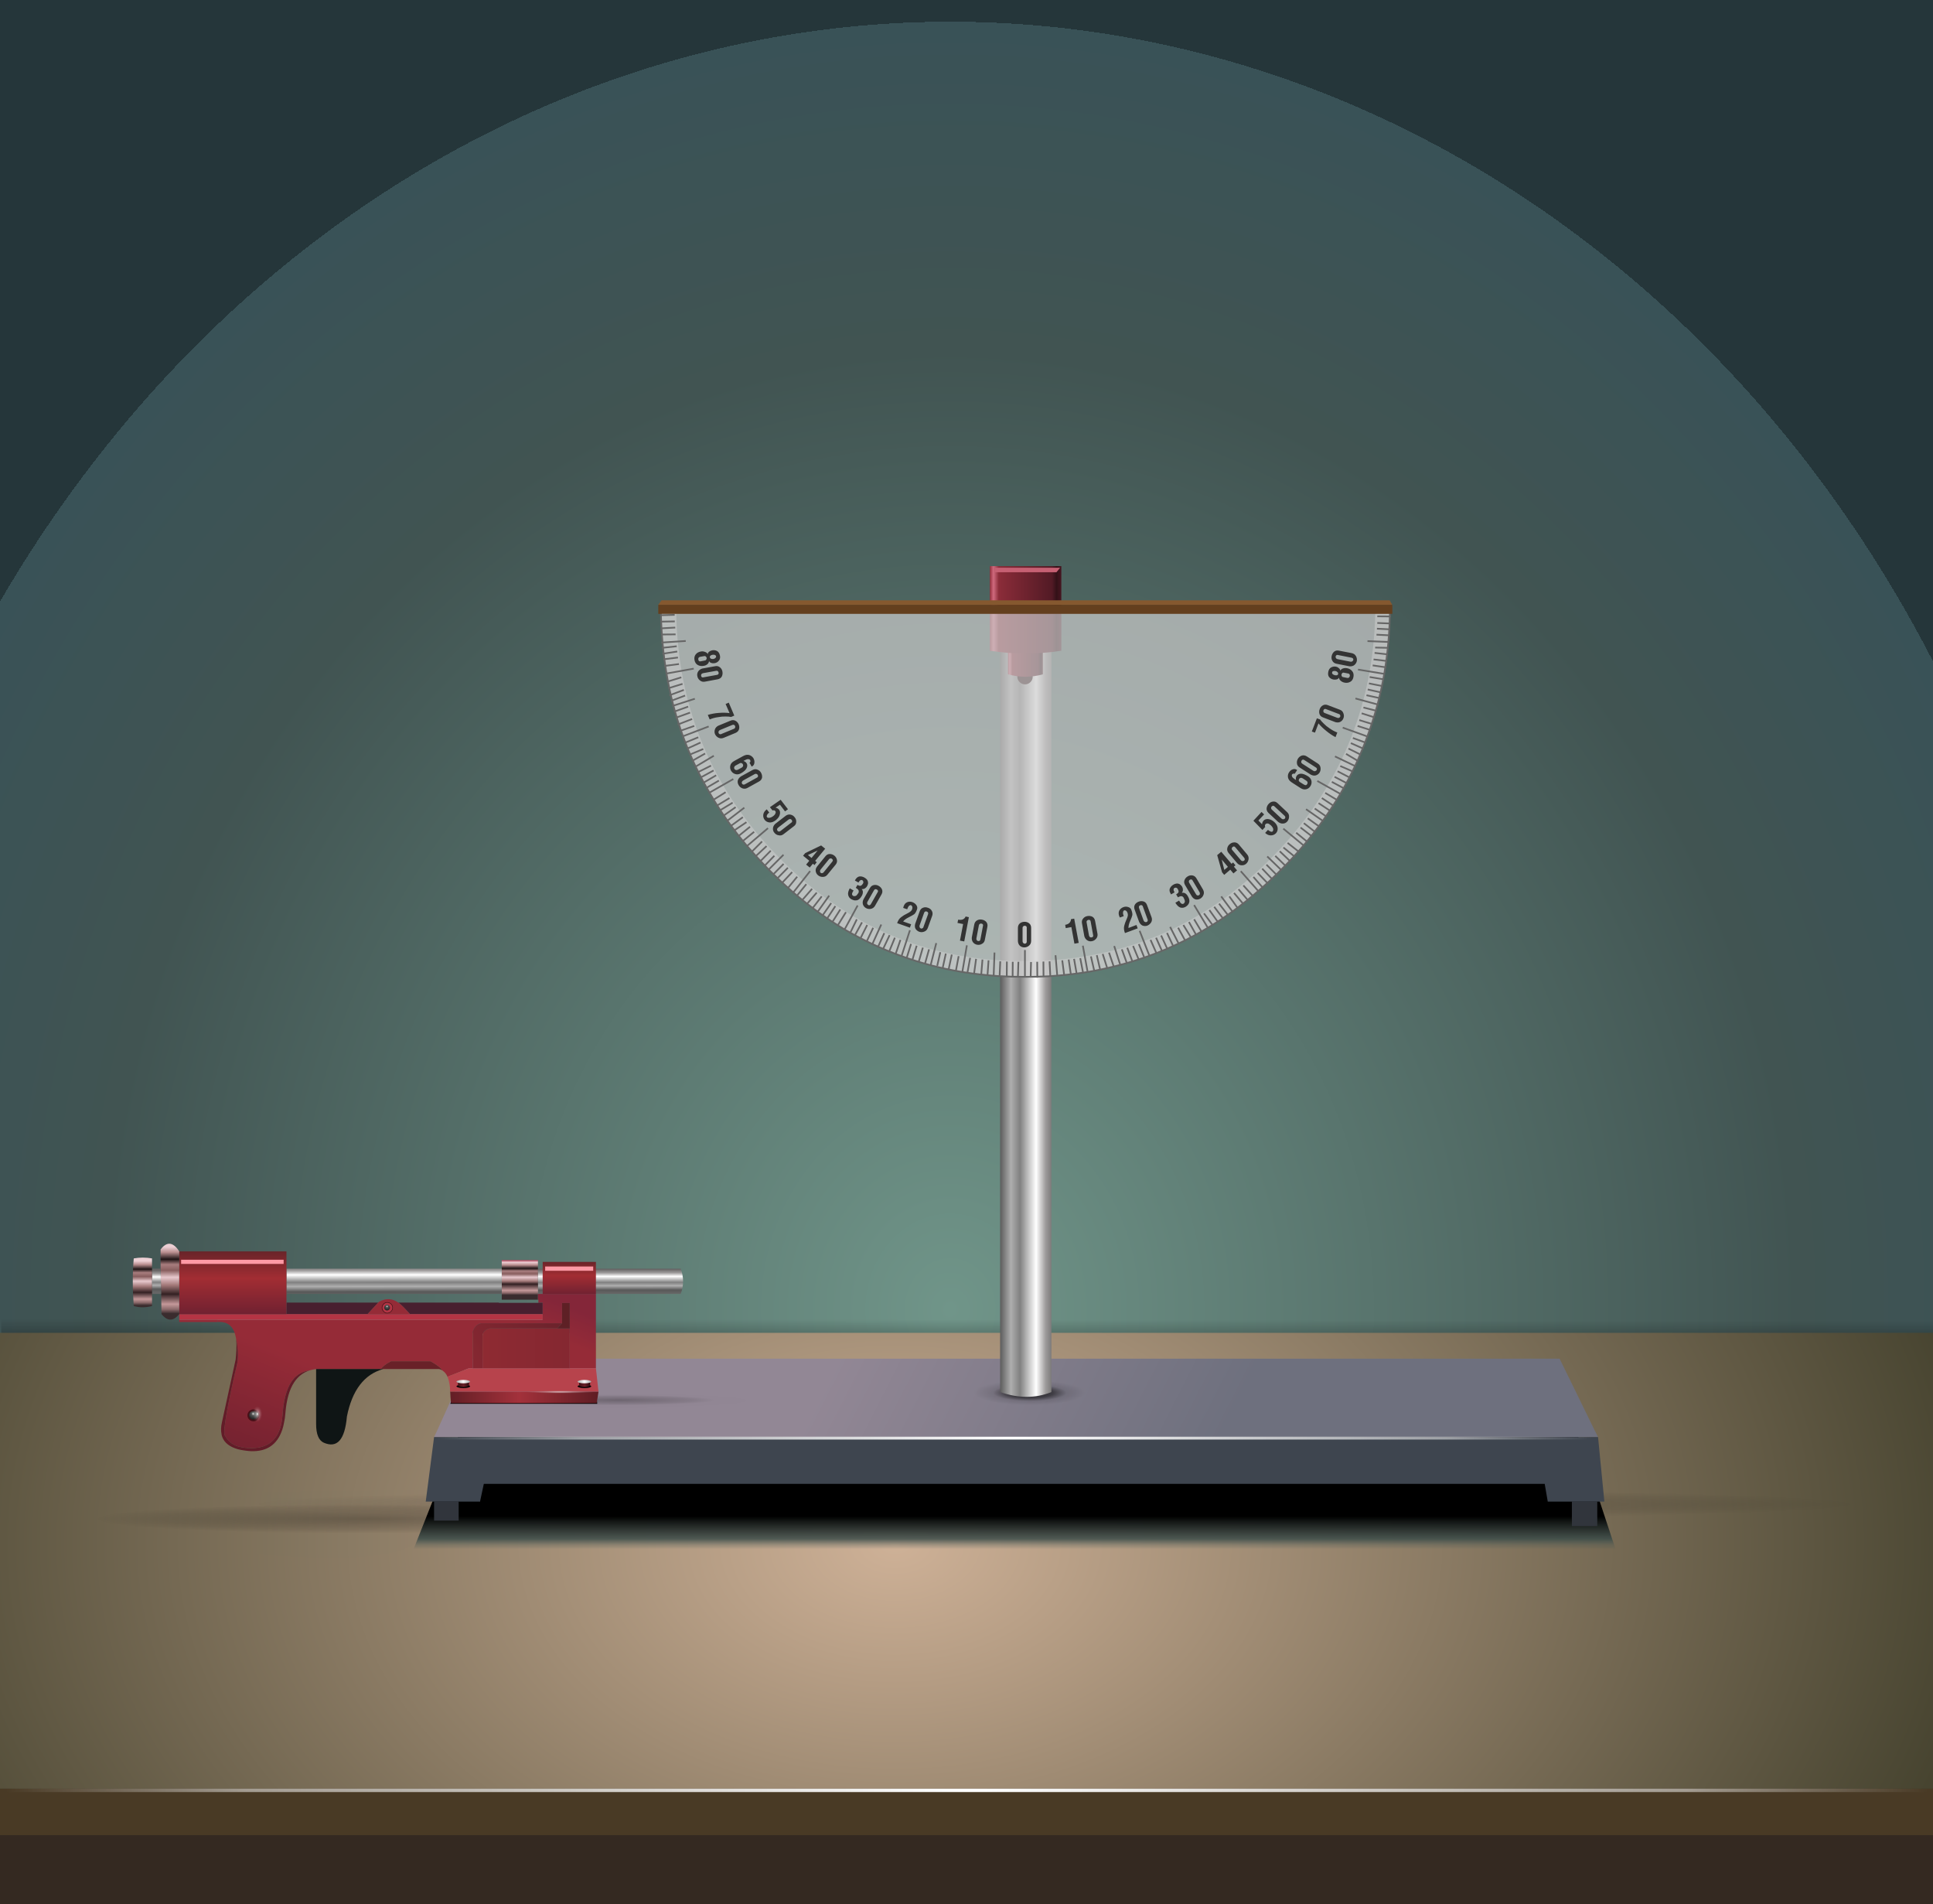 <?xml version="1.0" encoding="utf-8"?>
<!-- Generator: Adobe Illustrator 16.0.0, SVG Export Plug-In . SVG Version: 6.00 Build 0)  -->
<!DOCTYPE svg PUBLIC "-//W3C//DTD SVG 1.1//EN" "http://www.w3.org/Graphics/SVG/1.1/DTD/svg11.dtd">
<svg version="1.1" id="Layer_1" xmlns="http://www.w3.org/2000/svg" xmlns:xlink="http://www.w3.org/1999/xlink" x="0px" y="0px"
	 width="857px" height="844px" viewBox="0 0 857 844" enable-background="new 0 0 857 844" xml:space="preserve">
<g>
	<g>
		
			<radialGradient id="SVGID_1_" cx="430.699" cy="737.15" r="458.534" gradientTransform="matrix(1 0 0 0.93 0 51.431)" gradientUnits="userSpaceOnUse">
			<stop  offset="0" style="stop-color:#FFFFFF"/>
			<stop  offset="0.6" style="stop-color:#FEFEFE;stop-opacity:0.78"/>
			<stop  offset="0.78" style="stop-color:#FCFCFC;stop-opacity:0.271"/>
			<stop  offset="1" style="stop-color:#FAFAFA;stop-opacity:0"/>
		</radialGradient>
		<path fill-rule="evenodd" clip-rule="evenodd" fill="url(#SVGID_1_)" d="M861.6,737.15c0,0.23-0.08,0.43-0.25,0.6
			c-0.17,0.1-0.33,0.15-0.5,0.15H0.55c-0.2,0-0.35-0.05-0.45-0.15c-0.2-0.17-0.3-0.37-0.3-0.6c0-0.17,0.1-0.33,0.3-0.5
			c0.1-0.17,0.25-0.25,0.45-0.25h860.3c0.17,0,0.33,0.08,0.5,0.25C861.52,736.82,861.6,736.98,861.6,737.15z"/>
		<g>
			<rect y="738.95" fill-rule="evenodd" clip-rule="evenodd" fill="#342921" width="860.3" height="105.95"/>
		</g>
		<g>
			<line fill-rule="evenodd" clip-rule="evenodd" fill="none" x1="46.05" y1="737.8" x2="772" y2="737.8"/>
		</g>
		<g>
			
				<radialGradient id="SVGID_2_" cx="421.25" cy="580.45" r="504.288" gradientTransform="matrix(1 0 0 1.132 0 -76.587)" gradientUnits="userSpaceOnUse">
				<stop  offset="0" style="stop-color:#709589"/>
				<stop  offset="0.745" style="stop-color:#415452"/>
				<stop  offset="1" style="stop-color:#395257"/>
				<stop  offset="1" style="stop-color:#25363A"/>
			</radialGradient>
			<rect fill-rule="evenodd" clip-rule="evenodd" fill="url(#SVGID_2_)" width="860.3" height="595.75"/>
		</g>
		<g>
			<linearGradient id="SVGID_3_" gradientUnits="userSpaceOnUse" x1="430.397" y1="611.134" x2="430.427" y2="584.959">
				<stop  offset="0" style="stop-color:#000000"/>
				<stop  offset="0.153" style="stop-color:#000000;stop-opacity:0.659"/>
				<stop  offset="1" style="stop-color:#000000;stop-opacity:0"/>
			</linearGradient>
			<path fill-rule="evenodd" clip-rule="evenodd" fill="url(#SVGID_3_)" d="M860.3,550.05v72.3c0,4.87-0.93,7.3-2.8,7.3H3.3
				c-1.83,0-2.75-2.43-2.75-7.3v-72.3H860.3z"/>
		</g>
		<g>
			<rect x="-0.25" y="792.85" fill-rule="evenodd" clip-rule="evenodd" fill="#493A25" width="860.55" height="20.6"/>
			
				<radialGradient id="SVGID_4_" cx="396.9" cy="684.1" r="491.087" gradientTransform="matrix(1 0 0 0.669 0 226.646)" gradientUnits="userSpaceOnUse">
				<stop  offset="0" style="stop-color:#CEB197"/>
				<stop  offset="0.988" style="stop-color:#474430"/>
			</radialGradient>
			<rect x="-0.25" y="590.8" fill-rule="evenodd" clip-rule="evenodd" fill="url(#SVGID_4_)" width="860.55" height="202.05"/>
		</g>
		<g>
			
				<radialGradient id="SVGID_5_" cx="517.773" cy="793.45" r="426.058" gradientTransform="matrix(1 0 -0.293 2.615 143.429 -1281.849)" gradientUnits="userSpaceOnUse">
				<stop  offset="0" style="stop-color:#FFFFFF"/>
				<stop  offset="0.749" style="stop-color:#FFFFFF;stop-opacity:0.498"/>
				<stop  offset="1" style="stop-color:#FFFFFF;stop-opacity:0"/>
			</radialGradient>
			<polygon fill-rule="evenodd" clip-rule="evenodd" fill="url(#SVGID_5_)" points="855.1,792.85 854.95,794.35 2.85,794.35 
				3,792.85 			"/>
		</g>
	</g>
</g>
<g>
	<g>
		
			<radialGradient id="SVGID_6_" cx="163.7" cy="673.55" r="168.338" gradientTransform="matrix(1 0 0 0.054 0 636.889)" gradientUnits="userSpaceOnUse">
			<stop  offset="0" style="stop-color:#000000;stop-opacity:0.251"/>
			<stop  offset="0.392" style="stop-color:#000000;stop-opacity:0.133"/>
			<stop  offset="0.541" style="stop-color:#000000;stop-opacity:0.086"/>
			<stop  offset="0.718" style="stop-color:#000000;stop-opacity:3.921568e-003"/>
		</radialGradient>
		<path fill-rule="evenodd" clip-rule="evenodd" fill="url(#SVGID_6_)" d="M188.85,677.8c-2.03,9.63-19.48,13.78-52.35,12.45
			s-56.32-4.13-70.35-8.4c-14-4.3-22.88-6.6-26.65-6.9v-10.4c1.97-0.17,4.05-0.33,6.25-0.5h148L188.85,677.8z"/>
	</g>
	<g>
		<g>
			<linearGradient id="SVGID_7_" gradientUnits="userSpaceOnUse" x1="449.75" y1="672.112" x2="449.75" y2="688.187">
				<stop  offset="0" style="stop-color:#000000"/>
				<stop  offset="0.624" style="stop-color:#394A48;stop-opacity:0.828"/>
				<stop  offset="0.792" style="stop-color:#415452;stop-opacity:0.298"/>
				<stop  offset="0.906" style="stop-color:#395257;stop-opacity:0"/>
			</linearGradient>
			<path fill-rule="evenodd" clip-rule="evenodd" fill="url(#SVGID_7_)" d="M714.95,687.1H183.2l23.5-59.35h490.05l19.55,59.1
				C715.83,686.92,715.38,687,714.95,687.1z"/>
		</g>
		<g>
			
				<radialGradient id="SVGID_8_" cx="467.55" cy="666.9" r="494.137" gradientTransform="matrix(1 0 0 0.021 0 652.746)" gradientUnits="userSpaceOnUse">
				<stop  offset="0" style="stop-color:#000000;stop-opacity:0.251"/>
				<stop  offset="0.392" style="stop-color:#000000;stop-opacity:0.122"/>
				<stop  offset="0.541" style="stop-color:#000000;stop-opacity:0.086"/>
				<stop  offset="0.718" style="stop-color:#000000;stop-opacity:3.921568e-003"/>
			</radialGradient>
			<path fill-rule="evenodd" clip-rule="evenodd" fill="url(#SVGID_8_)" d="M858.2,661.9v10.05c-7.7,0.17-15.78,0.3-24.25,0.4
				c-101.23,1.47-223.37,2.2-366.4,2.2c-143,0-265.1-0.73-366.3-2.2c-23.8-0.37-44.8-0.73-63-1.1v-8.6c18.2-0.4,39.2-0.78,63-1.15
				c101.2-1.43,223.3-2.15,366.3-2.15c143.03,0,265.17,0.72,366.4,2.15C842.42,661.6,850.5,661.73,858.2,661.9z"/>
		</g>
		<g>
			
				<linearGradient id="SVGID_9_" gradientUnits="userSpaceOnUse" x1="-893.915" y1="-242.75" x2="-725.231" y2="-242.75" gradientTransform="matrix(-0.837 -0.547 0.457 -0.896 -113.889 -33.933)">
				<stop  offset="0" style="stop-color:#6E707E"/>
				<stop  offset="1" style="stop-color:#928795"/>
			</linearGradient>
			<polygon fill-rule="evenodd" clip-rule="evenodd" fill="url(#SVGID_9_)" points="708.5,637 707.2,637 204.15,637 192.45,637 
				193.75,634.25 201.45,617.25 208.15,602.25 691.45,602.25 698.8,617.25 707.1,634.25 707.2,634.4 			"/>
			<path fill-rule="evenodd" clip-rule="evenodd" fill="#31353C" d="M696.9,665.6h11.25v10.85H696.9V665.6z M192.45,665.6h10.9v8.45
				h-10.9V665.6z"/>
			<polygon fill-rule="evenodd" clip-rule="evenodd" fill="#3E454F" points="203.35,665.6 192.45,665.6 188.75,665.6 192.45,637 
				204.15,637 707.2,637 708.5,637 711.3,665.6 708.15,665.6 696.9,665.6 686.2,665.6 684.85,657.75 214.5,657.75 212.8,665.7 
				212.65,665.6 			"/>
		</g>
		<g>
			
				<radialGradient id="SVGID_10_" cx="449.725" cy="637.3" r="255.976" gradientTransform="matrix(1 0 0 3.569 0 -1637.313)" gradientUnits="userSpaceOnUse">
				<stop  offset="0" style="stop-color:#FFFFFF"/>
				<stop  offset="0.749" style="stop-color:#FFFFFF;stop-opacity:0.498"/>
				<stop  offset="1" style="stop-color:#FFFFFF;stop-opacity:0"/>
			</radialGradient>
			<rect x="193.7" y="636.85" fill-rule="evenodd" clip-rule="evenodd" fill="url(#SVGID_10_)" width="512.05" height="1.25"/>
		</g>
	</g>
	<g>
		<g>
			
				<radialGradient id="SVGID_11_" cx="456.55" cy="617.25" r="26.413" gradientTransform="matrix(1 0 0 0.225 0 478.493)" gradientUnits="userSpaceOnUse">
				<stop  offset="0" style="stop-color:#000000;stop-opacity:0.706"/>
				<stop  offset="0.392" style="stop-color:#000000;stop-opacity:0.498"/>
				<stop  offset="0.616" style="stop-color:#000000;stop-opacity:0.106"/>
				<stop  offset="0.925" style="stop-color:#000000;stop-opacity:3.921568e-003"/>
			</radialGradient>
			<path fill-rule="evenodd" clip-rule="evenodd" fill="url(#SVGID_11_)" d="M481.45,617.25c0,1.53-2.42,2.83-7.25,3.9
				c-4.87,1.1-10.75,1.65-17.65,1.65c-6.87,0-12.72-0.55-17.55-1.65c-4.83-1.07-7.25-2.37-7.25-3.9c0-1.57,2.42-2.88,7.25-3.95
				c4.83-1.1,10.68-1.65,17.55-1.65c6.9,0,12.78,0.55,17.65,1.65C479.03,614.37,481.45,615.68,481.45,617.25z"/>
		</g>
		<g>
			<linearGradient id="SVGID_12_" gradientUnits="userSpaceOnUse" x1="438.875" y1="453.812" x2="467.925" y2="453.812">
				<stop  offset="0" style="stop-color:#666666"/>
				<stop  offset="0.149" style="stop-color:#595959"/>
				<stop  offset="0.322" style="stop-color:#AEAEAE"/>
				<stop  offset="0.459" style="stop-color:#808080"/>
				<stop  offset="0.706" style="stop-color:#FFFFFF"/>
				<stop  offset="0.851" style="stop-color:#9D9B9B"/>
				<stop  offset="1" style="stop-color:#666464"/>
			</linearGradient>
			<path fill-rule="evenodd" clip-rule="evenodd" fill="url(#SVGID_12_)" d="M466.15,288.45v328.6c-7,2.83-14.58,2.83-22.75,0
				v-328.6H466.15z"/>
		</g>
		<g>
			<path fill-rule="evenodd" clip-rule="evenodd" fill="#2F0F14" d="M452.05,302.35c-0.67-0.67-1-1.47-1-2.4c0-0.93,0.33-1.73,1-2.4
				c0.7-0.67,1.5-1,2.4-1c0.93,0,1.73,0.33,2.4,1c0.67,0.67,1,1.47,1,2.4c0,0.93-0.33,1.73-1,2.4c-0.67,0.67-1.47,1-2.4,1
				C453.55,303.35,452.75,303.02,452.05,302.35z"/>
		</g>
		<g>
			<linearGradient id="SVGID_13_" gradientUnits="userSpaceOnUse" x1="446.875" y1="294.213" x2="462.324" y2="294.213">
				<stop  offset="0" style="stop-color:#932E3C"/>
				<stop  offset="0.051" style="stop-color:#D06A7E"/>
				<stop  offset="0.126" style="stop-color:#8B2C39"/>
				<stop  offset="0.871" style="stop-color:#521A25"/>
				<stop  offset="0.933" style="stop-color:#331118"/>
				<stop  offset="1" style="stop-color:#471621"/>
			</linearGradient>
			<path fill-rule="evenodd" clip-rule="evenodd" fill="url(#SVGID_13_)" d="M446.9,288.45h15.45v10.45
				c-5.17,1.43-10.32,1.43-15.45,0V288.45z"/>
		</g>
		<g>
			<linearGradient id="SVGID_14_" gradientUnits="userSpaceOnUse" x1="438.85" y1="270.312" x2="470.55" y2="270.312">
				<stop  offset="0" style="stop-color:#932E3C"/>
				<stop  offset="0.051" style="stop-color:#D06A7E"/>
				<stop  offset="0.126" style="stop-color:#8B2C39"/>
				<stop  offset="0.871" style="stop-color:#521A25"/>
				<stop  offset="0.933" style="stop-color:#331118"/>
				<stop  offset="1" style="stop-color:#471621"/>
			</linearGradient>
			<path fill-rule="evenodd" clip-rule="evenodd" fill="url(#SVGID_14_)" d="M438.85,250.95h31.7v37.5
				c-10.77,1.63-21.33,1.63-31.7,0V250.95z"/>
		</g>
		<g>
			<polygon fill-rule="evenodd" clip-rule="evenodd" fill="#C66073" points="441.15,251.65 470,251.65 468.4,253.65 441.15,253.65 
							"/>
		</g>
	</g>
	<g>
		<g>
			<polygon fill-rule="evenodd" clip-rule="evenodd" points="264.35,617.85 264.8,622.25 199.65,622.25 201.35,617.85 			"/>
		</g>
		<g>
			
				<radialGradient id="SVGID_15_" cx="274.1" cy="620.8" r="60.3" gradientTransform="matrix(1 0 0 0.053 0 587.726)" gradientUnits="userSpaceOnUse">
				<stop  offset="0" style="stop-color:#000000;stop-opacity:0.251"/>
				<stop  offset="0.392" style="stop-color:#000000;stop-opacity:0.129"/>
				<stop  offset="0.541" style="stop-color:#000000;stop-opacity:0.086"/>
				<stop  offset="0.718" style="stop-color:#000000;stop-opacity:3.921568e-003"/>
			</radialGradient>
			<path fill-rule="evenodd" clip-rule="evenodd" fill="url(#SVGID_15_)" d="M314.35,622.95c-11.03,0.57-24.45,0.85-40.25,0.85
				c-15.63,0-28.98-0.28-40.05-0.85c-11.03-0.57-16.55-1.28-16.55-2.15c0-0.83,5.52-1.53,16.55-2.1
				c11.07-0.63,24.42-0.95,40.05-0.95c15.8,0,29.22,0.32,40.25,0.95c11.07,0.57,16.6,1.27,16.6,2.1
				C330.95,621.67,325.42,622.38,314.35,622.95z"/>
		</g>
		<g>
			<g>
				
					<linearGradient id="SVGID_16_" gradientUnits="userSpaceOnUse" x1="-635.755" y1="332.728" x2="-624.93" y2="332.728" gradientTransform="matrix(9.237876e-005 -1 1 -1.000000e-003 -61.995 -62)">
					<stop  offset="0" style="stop-color:#666666"/>
					<stop  offset="0.149" style="stop-color:#595959"/>
					<stop  offset="0.322" style="stop-color:#AEAEAE"/>
					<stop  offset="0.459" style="stop-color:#808080"/>
					<stop  offset="0.706" style="stop-color:#FFFFFF"/>
					<stop  offset="0.851" style="stop-color:#9D9B9B"/>
					<stop  offset="1" style="stop-color:#666464"/>
				</linearGradient>
				<path fill-rule="evenodd" clip-rule="evenodd" fill="url(#SVGID_16_)" d="M264.2,573.55h-25.7v-11.2h40.15h23.15
					c1.4,3.77,1.4,7.5,0,11.2h-23.15H264.2z"/>
				<path fill-rule="evenodd" clip-rule="evenodd" fill="#481F2F" d="M176.6,577.4h44.55v0.1h17.55v-0.1h1.9v5.1h-58.8
					c-1.9-2.13-3.45-3.7-4.65-4.7C177.02,577.67,176.83,577.53,176.6,577.4z M167.65,577.4l-4.7,5.1H127v-5.1H167.65z"/>
				
					<linearGradient id="SVGID_17_" gradientUnits="userSpaceOnUse" x1="-636.466" y1="292.512" x2="-621.016" y2="292.512" gradientTransform="matrix(6.472493e-005 -1 1 -1.000000e-003 -61.996 -62)">
					<stop  offset="7.843138e-003" style="stop-color:#3A2C2E"/>
					<stop  offset="0.067" style="stop-color:#8B696A"/>
					<stop  offset="0.141" style="stop-color:#C49899"/>
					<stop  offset="0.322" style="stop-color:#342123"/>
					<stop  offset="0.408" style="stop-color:#A37979"/>
					<stop  offset="0.518" style="stop-color:#E7C8CD"/>
					<stop  offset="0.616" style="stop-color:#885E5E"/>
					<stop  offset="0.698" style="stop-color:#A87D7E"/>
					<stop  offset="0.772" style="stop-color:#1F1415"/>
					<stop  offset="0.871" style="stop-color:#BA8F90"/>
					<stop  offset="0.949" style="stop-color:#ECCFD4"/>
					<stop  offset="1" style="stop-color:#B54A61"/>
				</linearGradient>
				<polygon fill-rule="evenodd" clip-rule="evenodd" fill="url(#SVGID_17_)" points="238.5,573.55 238.5,576.1 222.45,576.1 
					222.45,573.55 222.45,562.35 222.45,558.55 238.5,558.55 238.5,562.35 				"/>
				
					<linearGradient id="SVGID_18_" gradientUnits="userSpaceOnUse" x1="359.271" y1="-446.068" x2="488.802" y2="-446.068" gradientTransform="matrix(-0.371 0.929 -0.929 -0.371 -85.002 57.575)">
					<stop  offset="0" style="stop-color:#842639"/>
					<stop  offset="0.118" style="stop-color:#952B37"/>
					<stop  offset="0.506" style="stop-color:#952B37"/>
					<stop  offset="1" style="stop-color:#691F2E"/>
				</linearGradient>
				<path fill-rule="evenodd" clip-rule="evenodd" fill="url(#SVGID_18_)" d="M238.5,576.1v-2.55h25.7v32.95h-11.6v-17.65V577.6
					h-3.4v8.95h-35.95c-2,0.5-3.23,1.92-3.7,4.25v15.7h-1.65l-9.5,3.75c-0.47-1.07-1.08-1.88-1.85-2.45c-0.13-0.17-0.33-0.3-0.6-0.4
					c-0.17-0.83-1.85-2.17-5.05-4h-17.55c-2.4,1.27-3.87,2.42-4.4,3.45h-28.8c-0.9,0.1-1.75,0.27-2.55,0.5
					c-0.17,0.03-0.33,0.08-0.5,0.15c-2.67,0.37-4.9,1.52-6.7,3.45c-2.77,3.07-4.45,8.1-5.05,15.1v0.05
					c-0.03,0.27-0.05,0.53-0.05,0.8c-0.1,1.23-0.25,2.42-0.45,3.55c-0.17,0.93-0.43,1.97-0.8,3.1c-1.97,5.47-6.03,8.25-12.2,8.35
					c-0.17,0-0.32,0-0.45,0c-1.87,0.03-3.75-0.2-5.65-0.7c-0.37-0.1-0.7-0.2-1-0.3c-0.27-0.13-0.5-0.25-0.7-0.35
					c-1.87-0.9-3.28-2.27-4.25-4.1c-0.17-0.1-0.27-0.35-0.3-0.75c-0.33-2.47,1-10.53,4-24.2c0.53-2.3,1.1-4.75,1.7-7.35
					c0.07-0.4,0.12-0.8,0.15-1.2v-0.1c0.3-2.33,0.1-5.4-0.6-9.2v0.45c-0.67-5.77-3.43-8.47-8.3-8.1v-0.95H240.6v-2.55v-5.1h-1.9
					v-1.3H238.5z"/>
				
					<linearGradient id="SVGID_19_" gradientUnits="userSpaceOnUse" x1="-636.812" y1="236.768" x2="-623.361" y2="236.768" gradientTransform="matrix(7.434945e-005 -1 1 -1.000000e-003 -61.995 -62)">
					<stop  offset="0" style="stop-color:#666666"/>
					<stop  offset="0.149" style="stop-color:#595959"/>
					<stop  offset="0.322" style="stop-color:#AEAEAE"/>
					<stop  offset="0.459" style="stop-color:#808080"/>
					<stop  offset="0.706" style="stop-color:#FFFFFF"/>
					<stop  offset="0.851" style="stop-color:#9D9B9B"/>
					<stop  offset="1" style="stop-color:#666464"/>
				</linearGradient>
				<rect x="127" y="562.35" fill-rule="evenodd" clip-rule="evenodd" fill="url(#SVGID_19_)" width="95.45" height="11.2"/>
				<path fill-rule="evenodd" clip-rule="evenodd" fill="#B7434C" d="M199.55,616.9c0-0.67-0.02-1.28-0.05-1.85
					c-0.2-1.93-0.57-3.53-1.1-4.8l9.5-3.75h1.65h4.4h38.65h11.6l1.15,10.4H199.55z"/>
				
					<linearGradient id="SVGID_20_" gradientUnits="userSpaceOnUse" x1="-35.879" y1="-654.951" x2="3.782" y2="-654.951" gradientTransform="matrix(-0.866 0.5 -0.5 -0.866 -115.695 30.997)">
					<stop  offset="0" style="stop-color:#6D232C"/>
					<stop  offset="1" style="stop-color:#852731"/>
				</linearGradient>
				<path fill-rule="evenodd" clip-rule="evenodd" fill="url(#SVGID_20_)" d="M249.2,586.55l-2.1,2.3h-6.5h-23.5
					c-1.9,0.43-2.95,1.5-3.15,3.2v14.45h-4.4v-15.7c0.47-2.33,1.7-3.75,3.7-4.25H249.2z"/>
				<linearGradient id="SVGID_21_" gradientUnits="userSpaceOnUse" x1="214.788" y1="597.675" x2="259.313" y2="597.675">
					<stop  offset="0" style="stop-color:#8E2A32"/>
					<stop  offset="1" style="stop-color:#832731"/>
				</linearGradient>
				<path fill-rule="evenodd" clip-rule="evenodd" fill="url(#SVGID_21_)" d="M247.1,588.85h5.5v17.65h-38.65v-14.45
					c0.2-1.7,1.25-2.77,3.15-3.2h23.5H247.1z"/>
				<polygon fill-rule="evenodd" clip-rule="evenodd" fill="#B43444" points="181.8,582.5 240.6,582.5 240.6,585.05 96.45,585.05 
					79.45,585.05 79.45,582.5 127,582.5 162.95,582.5 				"/>
				<polygon fill-rule="evenodd" clip-rule="evenodd" fill="#5E2025" points="247.1,588.85 249.2,586.55 249.2,577.6 252.6,577.6 
					252.6,588.85 				"/>
				
					<linearGradient id="SVGID_22_" gradientUnits="userSpaceOnUse" x1="-394.3" y1="-619.425" x2="-323.2" y2="-619.425" gradientTransform="matrix(-1 0 0 -1 -124 0)">
					<stop  offset="0" style="stop-color:#551A20"/>
					<stop  offset="0.565" style="stop-color:#A3313B"/>
					<stop  offset="1" style="stop-color:#621E25"/>
				</linearGradient>
				<path fill-rule="evenodd" clip-rule="evenodd" fill="url(#SVGID_22_)" d="M199.55,616.9h65.8l-0.8,5.05h-64.6
					c-0.2-2.27-0.3-3.68-0.3-4.25C199.65,617.23,199.62,616.97,199.55,616.9z"/>
				<path fill-rule="evenodd" clip-rule="evenodd" fill="#952B37" d="M167.65,577.4l0.3-0.3c3-1.73,5.88-1.63,8.65,0.3
					c0.23,0.13,0.42,0.27,0.55,0.4c1.2,1,2.75,2.57,4.65,4.7h-18.85L167.65,577.4z M79.45,585.05h17V586h-17V585.05z"/>
				
					<linearGradient id="SVGID_23_" gradientUnits="userSpaceOnUse" x1="-644.688" y1="165.246" x2="-616.841" y2="165.246" gradientTransform="matrix(3.593891e-005 -1 1 -1.000000e-003 -61.998 -62)">
					<stop  offset="0" style="stop-color:#702131"/>
					<stop  offset="0.569" style="stop-color:#A22D33"/>
					<stop  offset="1" style="stop-color:#692429"/>
				</linearGradient>
				<polygon fill-rule="evenodd" clip-rule="evenodd" fill="url(#SVGID_23_)" points="127,562.35 127,573.55 127,577.4 127,582.5 
					79.45,582.5 79.45,554.7 127,554.7 				"/>
				<path fill-rule="evenodd" clip-rule="evenodd" fill="#621C28" d="M137.1,607.5c-2.77,0.93-5,2.68-6.7,5.25
					c-2.1,3.2-3.38,7.68-3.85,13.45c-0.1,1.6-0.32,3.12-0.65,4.55c-0.2,1.1-0.45,2.1-0.75,3c-0.07,0.1-0.1,0.18-0.1,0.25
					c-2.2,6.33-6.7,9.42-13.5,9.25c-0.07-0.03-0.12-0.03-0.15,0h-0.1c-0.27-0.03-0.52-0.05-0.75-0.05c-1.97-0.17-3.7-0.45-5.2-0.85
					c-3.57-1.03-5.83-2.82-6.8-5.35c-0.1-0.3-0.18-0.58-0.25-0.85c0-0.03-0.02-0.05-0.05-0.05c0-0.1,0-0.18,0-0.25
					c-0.37-1.6-0.32-3.4,0.15-5.4l6.05-27.7c0.33-2.93,0.45-5.45,0.35-7.55l-0.05-1.1v-0.45c0.7,3.8,0.9,6.87,0.6,9.2v0.1
					c-0.03,0.4-0.08,0.8-0.15,1.2c-0.6,2.6-1.17,5.05-1.7,7.35c-3,13.67-4.33,21.73-4,24.2c0.03,0.4,0.13,0.65,0.3,0.75
					c0.97,1.83,2.38,3.2,4.25,4.1c0.2,0.1,0.43,0.22,0.7,0.35c0.3,0.1,0.63,0.2,1,0.3c1.9,0.5,3.78,0.73,5.65,0.7
					c0.13,0,0.28,0,0.45,0c6.17-0.1,10.23-2.88,12.2-8.35c0.37-1.13,0.63-2.17,0.8-3.1c0.2-1.13,0.35-2.32,0.45-3.55
					c0-0.27,0.02-0.53,0.05-0.8v-0.05c0.6-7,2.28-12.03,5.05-15.1C132.2,609.02,134.43,607.87,137.1,607.5z"/>
				<path fill-rule="evenodd" clip-rule="evenodd" fill="#692128" d="M195.95,607.4c-0.37-0.27-0.8-0.45-1.3-0.55H169.9h-0.95
					c0.53-1.03,2-2.18,4.4-3.45h17.55C194.1,605.23,195.78,606.57,195.95,607.4z"/>
				<path fill-rule="evenodd" clip-rule="evenodd" fill="#0F1515" d="M169.9,606.85c-8.4,2.33-13.77,9.35-16.1,21.05
					c-0.9,10.3-4.32,14.17-10.25,11.6c-2.27-1.03-3.4-3.8-3.4-8.3v-24.35h28.8H169.9z"/>
				
					<linearGradient id="SVGID_24_" gradientUnits="userSpaceOnUse" x1="-644.65" y1="137.344" x2="-613.125" y2="137.344" gradientTransform="matrix(3.172086e-005 -1 1 -9.999999e-004 -61.998 -62)">
					<stop  offset="7.843138e-003" style="stop-color:#3A2C2E"/>
					<stop  offset="0.067" style="stop-color:#8B696A"/>
					<stop  offset="0.141" style="stop-color:#C49899"/>
					<stop  offset="0.282" style="stop-color:#342123"/>
					<stop  offset="0.408" style="stop-color:#A37979"/>
					<stop  offset="0.518" style="stop-color:#E7C8CD"/>
					<stop  offset="0.616" style="stop-color:#885E5E"/>
					<stop  offset="0.698" style="stop-color:#A87D7E"/>
					<stop  offset="0.772" style="stop-color:#1F1415"/>
					<stop  offset="0.871" style="stop-color:#BA8F90"/>
					<stop  offset="0.945" style="stop-color:#ECCFD4"/>
				</linearGradient>
				<path fill-rule="evenodd" clip-rule="evenodd" fill="url(#SVGID_24_)" d="M79.45,582.5c-0.57,0.7-1.13,1.25-1.7,1.65l-0.05,0.05
					c-1.47,1-2.93,0.98-4.4-0.05c-0.57-0.4-1.13-0.95-1.7-1.65l-0.15-8.95l-0.25-11.2v-8.5c2.57-3.4,5.13-3.4,7.7,0l0.55,0.85V582.5
					z"/>
				
					<linearGradient id="SVGID_25_" gradientUnits="userSpaceOnUse" x1="-635.007" y1="131.483" x2="-625.257" y2="131.483" gradientTransform="matrix(1.025641e-004 -1 1 -1.000000e-003 -61.994 -62)">
					<stop  offset="0" style="stop-color:#666666"/>
					<stop  offset="0.149" style="stop-color:#595959"/>
					<stop  offset="0.322" style="stop-color:#AEAEAE"/>
					<stop  offset="0.459" style="stop-color:#808080"/>
					<stop  offset="0.706" style="stop-color:#FFFFFF"/>
					<stop  offset="0.851" style="stop-color:#9D9B9B"/>
					<stop  offset="1" style="stop-color:#666464"/>
				</linearGradient>
				<polygon fill-rule="evenodd" clip-rule="evenodd" fill="url(#SVGID_25_)" points="71.2,562.35 71.45,573.55 67.4,573.55 
					67.4,562.35 				"/>
				
					<linearGradient id="SVGID_26_" gradientUnits="userSpaceOnUse" x1="-640.938" y1="125.165" x2="-619.913" y2="125.165" gradientTransform="matrix(4.756243e-005 -1 1 -1.000000e-003 -61.997 -62)">
					<stop  offset="7.843138e-003" style="stop-color:#3A2C2E"/>
					<stop  offset="0.067" style="stop-color:#8B696A"/>
					<stop  offset="0.141" style="stop-color:#C49899"/>
					<stop  offset="0.282" style="stop-color:#342123"/>
					<stop  offset="0.408" style="stop-color:#A37979"/>
					<stop  offset="0.518" style="stop-color:#E7C8CD"/>
					<stop  offset="0.616" style="stop-color:#885E5E"/>
					<stop  offset="0.698" style="stop-color:#A87D7E"/>
					<stop  offset="0.772" style="stop-color:#1F1415"/>
					<stop  offset="0.871" style="stop-color:#BA8F90"/>
					<stop  offset="0.945" style="stop-color:#ECCFD4"/>
				</linearGradient>
				<path fill-rule="evenodd" clip-rule="evenodd" fill="url(#SVGID_26_)" d="M67.4,573.55v5.35c-2.87,0.77-5.57,0.77-8.1,0
					c-0.57-7.57-0.57-14.6,0-21.1c2.67-0.47,5.37-0.47,8.1,0v4.55V573.55z"/>
			</g>
			<g>
				<g>
					<path fill-rule="evenodd" clip-rule="evenodd" d="M261.26,615.05c0.57-0.15,0.85-0.33,0.85-0.54s-0.28-0.39-0.85-0.54
						c-0.62-0.16-1.34-0.23-2.16-0.23c-0.82,0-1.52,0.08-2.09,0.23c-0.62,0.15-0.93,0.33-0.93,0.54s0.31,0.39,0.93,0.54
						c0.57,0.15,1.26,0.23,2.09,0.23C259.92,615.28,260.64,615.21,261.26,615.05z"/>
					
						<linearGradient id="SVGID_27_" gradientUnits="userSpaceOnUse" x1="-113.925" y1="19.025" x2="-110.775" y2="19.025" gradientTransform="matrix(-1.546 0 0 1.546 85.562 584.05)">
						<stop  offset="0" style="stop-color:#2C090D"/>
						<stop  offset="0.502" style="stop-color:#692128"/>
						<stop  offset="1" style="stop-color:#431015"/>
					</linearGradient>
					<path fill-rule="evenodd" clip-rule="evenodd" fill="url(#SVGID_27_)" d="M261.47,614.42c0.1-0.1,0.15-0.2,0.15-0.31v-2.01
						h-4.87v2.01c0,0.16,0.11,0.28,0.31,0.39c0.1,0.05,0.26,0.1,0.46,0.15c0.41,0.1,0.95,0.16,1.62,0.16c0.67,0,1.24-0.05,1.7-0.16
						C261.16,614.55,261.37,614.48,261.47,614.42z"/>
					
						<radialGradient id="SVGID_28_" cx="-112.251" cy="18.35" r="2.551" gradientTransform="matrix(-1.546 0 0 1.546 85.562 584.05)" gradientUnits="userSpaceOnUse">
						<stop  offset="0" style="stop-color:#FFFFFF"/>
						<stop  offset="1" style="stop-color:#8F8F8F"/>
					</radialGradient>
					<path fill-rule="evenodd" clip-rule="evenodd" fill="url(#SVGID_28_)" d="M261.24,612.96c0.57-0.16,0.85-0.33,0.85-0.54
						s-0.28-0.39-0.85-0.54c-0.62-0.15-1.34-0.23-2.16-0.23s-1.52,0.08-2.09,0.23c-0.62,0.16-0.93,0.34-0.93,0.54
						s0.31,0.39,0.93,0.54c0.57,0.15,1.26,0.23,2.09,0.23S260.62,613.11,261.24,612.96z"/>
				</g>
				<g>
					<path fill-rule="evenodd" clip-rule="evenodd" d="M207.56,615.05c0.57-0.15,0.85-0.33,0.85-0.54s-0.28-0.39-0.85-0.54
						c-0.62-0.16-1.34-0.23-2.16-0.23c-0.82,0-1.52,0.08-2.09,0.23c-0.62,0.15-0.93,0.33-0.93,0.54s0.31,0.39,0.93,0.54
						c0.57,0.15,1.26,0.23,2.09,0.23C206.22,615.28,206.94,615.21,207.56,615.05z"/>
					
						<linearGradient id="SVGID_29_" gradientUnits="userSpaceOnUse" x1="-113.925" y1="19.025" x2="-110.775" y2="19.025" gradientTransform="matrix(-1.546 0 0 1.546 31.863 584.05)">
						<stop  offset="0" style="stop-color:#2C090D"/>
						<stop  offset="0.502" style="stop-color:#692128"/>
						<stop  offset="1" style="stop-color:#431015"/>
					</linearGradient>
					<path fill-rule="evenodd" clip-rule="evenodd" fill="url(#SVGID_29_)" d="M207.77,614.42c0.1-0.1,0.15-0.2,0.15-0.31v-2.01
						h-4.87v2.01c0,0.16,0.11,0.28,0.31,0.39c0.1,0.05,0.26,0.1,0.46,0.15c0.41,0.1,0.95,0.16,1.62,0.16c0.67,0,1.24-0.05,1.7-0.16
						C207.46,614.55,207.67,614.48,207.77,614.42z"/>
					
						<radialGradient id="SVGID_30_" cx="-112.25" cy="18.35" r="2.55" gradientTransform="matrix(-1.546 0 0 1.546 31.863 584.05)" gradientUnits="userSpaceOnUse">
						<stop  offset="0" style="stop-color:#FFFFFF"/>
						<stop  offset="1" style="stop-color:#8F8F8F"/>
					</radialGradient>
					<path fill-rule="evenodd" clip-rule="evenodd" fill="url(#SVGID_30_)" d="M207.54,612.96c0.57-0.16,0.85-0.33,0.85-0.54
						s-0.28-0.39-0.85-0.54c-0.62-0.15-1.34-0.23-2.16-0.23s-1.52,0.08-2.09,0.23c-0.62,0.16-0.93,0.34-0.93,0.54
						s0.31,0.39,0.93,0.54c0.57,0.15,1.26,0.23,2.09,0.23S206.92,613.11,207.54,612.96z"/>
				</g>
			</g>
			<g>
				
					<linearGradient id="SVGID_31_" gradientUnits="userSpaceOnUse" x1="-636.189" y1="314.438" x2="-621.34" y2="314.438" gradientTransform="matrix(6.734007e-005 -1 1 -1.000000e-003 -61.996 -62)">
					<stop  offset="0" style="stop-color:#702131"/>
					<stop  offset="0.569" style="stop-color:#A22D33"/>
					<stop  offset="1" style="stop-color:#692429"/>
				</linearGradient>
				<rect x="240.6" y="559.35" fill-rule="evenodd" clip-rule="evenodd" fill="url(#SVGID_31_)" width="23.6" height="14.2"/>
			</g>
			<g>
				<g>
					<path fill-rule="evenodd" clip-rule="evenodd" fill="#300E12" d="M173.42,581.39c0.5-0.5,0.76-1.08,0.76-1.74
						c0-0.66-0.25-1.24-0.76-1.74c-0.5-0.45-1.08-0.68-1.74-0.68c-0.66,0-1.21,0.23-1.66,0.68c-0.5,0.5-0.76,1.08-0.76,1.74
						c0,0.66,0.25,1.24,0.76,1.74c0.45,0.5,1.01,0.76,1.66,0.76C172.34,582.14,172.92,581.89,173.42,581.39z"/>
					<path fill-rule="evenodd" clip-rule="evenodd" fill="#B43444" d="M173.29,581.25c0.46-0.46,0.69-0.99,0.69-1.59
						s-0.23-1.13-0.69-1.59c-0.46-0.42-0.99-0.62-1.59-0.62c-0.6,0-1.11,0.21-1.52,0.62c-0.46,0.46-0.69,0.99-0.69,1.59
						s0.23,1.13,0.69,1.59c0.42,0.46,0.92,0.69,1.52,0.69C172.29,581.94,172.82,581.71,173.29,581.25z"/>
					
						<radialGradient id="SVGID_32_" cx="-55.65" cy="-3.2" r="1.087" gradientTransform="matrix(-1.546 0 0 1.546 85.562 584.05)" gradientUnits="userSpaceOnUse">
						<stop  offset="0" style="stop-color:#D4D4D4"/>
						<stop  offset="0.31" style="stop-color:#505050"/>
						<stop  offset="1" style="stop-color:#202020"/>
					</radialGradient>
					<path fill-rule="evenodd" clip-rule="evenodd" fill="url(#SVGID_32_)" d="M172.51,580.5c0.26-0.26,0.39-0.57,0.39-0.93
						c0-0.31-0.13-0.59-0.39-0.85s-0.57-0.39-0.93-0.39c-0.31,0-0.59,0.13-0.85,0.39c-0.26,0.26-0.39,0.54-0.39,0.85
						c0,0.36,0.13,0.67,0.39,0.93c0.26,0.26,0.54,0.39,0.85,0.39C171.94,580.88,172.25,580.75,172.51,580.5z"/>
				</g>
				<g>
					<path fill-rule="evenodd" clip-rule="evenodd" fill="#461017" d="M110.48,629.23c0.51,0.51,1.13,0.77,1.86,0.77
						c0.73,0,1.35-0.26,1.86-0.77c0.51-0.51,0.77-1.13,0.77-1.86c0-0.73-0.26-1.35-0.77-1.86c-0.51-0.51-1.13-0.77-1.86-0.77
						c-0.73,0-1.35,0.26-1.86,0.77c-0.51,0.51-0.77,1.13-0.77,1.86C109.71,628.1,109.96,628.72,110.48,629.23z"/>
					
						<radialGradient id="SVGID_33_" cx="-64.2" cy="2.8" r="2.15" gradientTransform="matrix(-1.135 0 0 1.135 39.37 623.5)" gradientUnits="userSpaceOnUse">
						<stop  offset="0" style="stop-color:#D4D4D4"/>
						<stop  offset="0.31" style="stop-color:#505050"/>
						<stop  offset="1" style="stop-color:#202020"/>
					</radialGradient>
					<path fill-rule="evenodd" clip-rule="evenodd" fill="url(#SVGID_33_)" d="M113.55,628.67c0.38-0.38,0.57-0.81,0.57-1.31
						c0-0.49-0.19-0.93-0.57-1.31c-0.38-0.34-0.81-0.51-1.31-0.51c-0.49,0-0.91,0.17-1.25,0.51c-0.38,0.38-0.57,0.81-0.57,1.31
						c0,0.49,0.19,0.93,0.57,1.31c0.34,0.38,0.76,0.57,1.25,0.57C112.74,629.23,113.17,629.04,113.55,628.67z"/>
					
						<radialGradient id="SVGID_34_" cx="-101.8" cy="14.95" r="4.2" gradientTransform="matrix(-0.517 0 0 0.845 61.49 614.15)" gradientUnits="userSpaceOnUse">
						<stop  offset="0" style="stop-color:#FFFFFF"/>
						<stop  offset="0.212" style="stop-color:#FFFFFF;stop-opacity:0.498"/>
						<stop  offset="0.455" style="stop-color:#FFFFFF;stop-opacity:0.259"/>
						<stop  offset="0.776" style="stop-color:#FFFFFF;stop-opacity:0.067"/>
						<stop  offset="1" style="stop-color:#FFFFFF;stop-opacity:0"/>
					</radialGradient>
					<path fill-rule="evenodd" clip-rule="evenodd" fill="url(#SVGID_34_)" d="M112.66,629.19c0.41,0.68,0.91,1.01,1.5,1.01
						c0.57,0,1.06-0.34,1.47-1.01c0.41-0.68,0.62-1.48,0.62-2.41c0-0.93-0.21-1.73-0.62-2.41c-0.41-0.68-0.9-1.01-1.47-1.01
						c-0.59,0-1.09,0.34-1.5,1.01s-0.62,1.48-0.62,2.41C112.04,627.71,112.24,628.51,112.66,629.19z"/>
					<path fill-rule="evenodd" clip-rule="evenodd" fill="none" d="M112.66,629.19c-0.41-0.68-0.62-1.48-0.62-2.41
						c0-0.93,0.21-1.73,0.62-2.41s0.91-1.01,1.5-1.01c0.57,0,1.06,0.34,1.47,1.01c0.41,0.68,0.62,1.48,0.62,2.41
						c0,0.93-0.21,1.73-0.62,2.41c-0.41,0.68-0.9,1.01-1.47,1.01C113.57,630.2,113.07,629.86,112.66,629.19z"/>
				</g>
			</g>
			<g>
				<path fill-rule="evenodd" clip-rule="evenodd" fill="#FF99A5" d="M263,563.3h-21.3v-1.9H263V563.3z M125.75,558.4v1.85H80.3
					v-1.85H125.75z"/>
			</g>
			<g>
				
					<line fill-rule="evenodd" clip-rule="evenodd" fill="none" stroke="#FFFFFF" stroke-width="0.1" stroke-miterlimit="3" stroke-opacity="0.251" x1="79.55" y1="585.05" x2="240.45" y2="585.05"/>
				<line fill-rule="evenodd" clip-rule="evenodd" fill="none" x1="199.55" y1="617" x2="265.4" y2="617"/>
			</g>
			<g>
				
					<radialGradient id="SVGID_35_" cx="-101.8" cy="14.954" r="4.198" gradientTransform="matrix(-3.717 0 0 0.162 -130.078 614.6)" gradientUnits="userSpaceOnUse">
					<stop  offset="0" style="stop-color:#FFFFFF"/>
					<stop  offset="0.212" style="stop-color:#FFFFFF;stop-opacity:0.498"/>
					<stop  offset="0.455" style="stop-color:#FFFFFF;stop-opacity:0.259"/>
					<stop  offset="0.776" style="stop-color:#FFFFFF;stop-opacity:0.067"/>
					<stop  offset="1" style="stop-color:#FFFFFF;stop-opacity:0"/>
				</radialGradient>
				<path fill-rule="evenodd" clip-rule="evenodd" fill="url(#SVGID_35_)" d="M237.76,617.49c2.97,0.13,6.57,0.19,10.78,0.19
					c4.09,0,7.62-0.06,10.59-0.19c2.97-0.13,4.46-0.28,4.46-0.46c0-0.18-1.49-0.33-4.46-0.46c-2.98-0.13-6.51-0.19-10.59-0.19
					c-4.21,0-7.81,0.06-10.78,0.19c-2.98,0.13-4.46,0.28-4.46,0.46C233.3,617.2,234.78,617.36,237.76,617.49z"/>
				<path fill-rule="evenodd" clip-rule="evenodd" fill="none" d="M237.76,617.49c-2.98-0.13-4.46-0.28-4.46-0.46
					c0-0.18,1.49-0.33,4.46-0.46c2.97-0.13,6.57-0.19,10.78-0.19c4.09,0,7.62,0.06,10.59,0.19c2.97,0.13,4.46,0.28,4.46,0.46
					c0,0.18-1.49,0.33-4.46,0.46c-2.98,0.13-6.51,0.19-10.59,0.19C244.33,617.68,240.73,617.62,237.76,617.49z"/>
			</g>
		</g>
	</g>
	<g>
		<g>
			<g>
				<path fill-rule="evenodd" clip-rule="evenodd" fill="#D7D7D7" fill-opacity="0.498" d="M616.4,271
					c-0.73,44.2-16.57,82.03-47.5,113.5c-31.6,32.2-69.73,48.33-114.4,48.4c-4.1,0-8.15-0.13-12.15-0.4
					c-39.33-2.7-73.3-18.65-101.9-47.85c-30.83-31.47-46.57-69.33-47.2-113.6h6.55c0.6,42.33,15.68,78.57,45.25,108.7
					c26.13,26.83,57.05,42,92.75,45.5c5.47,0.5,11.03,0.75,16.7,0.75c42.8,0,79.38-15.43,109.75-46.3
					c29.57-30.13,44.73-66.37,45.5-108.7H616.4z"/>
			</g>
			<g>
				<path fill-rule="evenodd" clip-rule="evenodd" fill="#CCCCCC" fill-opacity="0.694" d="M606.2,326.45l-10.55-3.8L606.2,326.45z
					 M616.25,270.65c0.07,0.03,0.07,0.12,0,0.25c-0.17,9.6-1.02,18.87-2.55,27.8c-1.67,9.6-4.17,18.85-7.5,27.75
					c-3.2,8.83-7.18,17.32-11.95,25.45c-4.7,7.9-10.13,15.52-16.3,22.85c-2.9,3.43-5.95,6.75-9.15,9.95
					c-3.53,3.63-7.18,7.05-10.95,10.25c-7.13,6.2-14.58,11.63-22.35,16.3c-8.3,5-16.93,9.13-25.9,12.4
					c-8.8,3.17-17.93,5.57-27.4,7.2c-5.73,0.9-11.53,1.53-17.4,1.9c-3.43,0.17-6.9,0.25-10.4,0.25h-0.2c-4,0-7.9-0.12-11.7-0.35
					c-5.33-0.37-10.62-0.97-15.85-1.8c-9.3-1.53-18.28-3.88-26.95-7.05c-8.7-3.13-17.12-7.07-25.25-11.8
					c-7.87-4.7-15.45-10.17-22.75-16.4c-3.93-3.4-7.77-6.98-11.5-10.75c-3.13-3.23-6.13-6.52-9-9.85
					c-6.37-7.53-11.92-15.42-16.65-23.65c-4.7-8-8.62-16.33-11.75-25c-3.27-8.97-5.7-18.23-7.3-27.8c-1.5-8.87-2.33-18.07-2.5-27.6
					c0-0.07,0-0.15,0-0.25c0-0.13,0-0.23,0-0.3c0-0.27,0-0.53,0-0.8h323.3c-0.01,0.23-0.03,0.47-0.05,0.7
					C616.25,270.43,616.25,270.55,616.25,270.65z M613.7,298.7l-11.25-1.85L613.7,298.7z M509.6,423.65l-4.2-10.7L509.6,423.65z
					 M399.7,423.8l3.6-11.1L399.7,423.8z M374.45,412l5.6-10.3L374.45,412z M454.4,433v-11.5V433z M426.65,430.85l1.95-11.45
					L426.65,430.85z M482.2,430.85l-2.05-11.3L482.2,430.85z M594.25,351.9l-9.9-5.55L594.25,351.9z M577.95,374.75l-8.7-7.2
					L577.95,374.75z M557.85,394.95l-7.5-8.5L557.85,394.95z M535.5,411.25l-5.9-9.75L535.5,411.25z M313.85,322.15l-11.05,4.2
					L313.85,322.15z M307.2,296.45l-11.7,2.1L307.2,296.45z M331.2,375l9-7.65L331.2,375z M351.7,395.6l7.25-9.2L351.7,395.6z
					 M314.55,351.35l10.25-5.85L314.55,351.35z"/>
				
					<path fill-rule="evenodd" clip-rule="evenodd" fill="none" stroke="#666666" stroke-width="0.75" stroke-linecap="square" stroke-linejoin="round" stroke-miterlimit="3" d="
					M606.2,326.45l-10.55-3.8 M616.25,270.65c0.07,0.03,0.07,0.12,0,0.25c-0.17,9.6-1.02,18.87-2.55,27.8
					c-1.67,9.6-4.17,18.85-7.5,27.75c-3.2,8.83-7.18,17.32-11.95,25.45c-4.7,7.9-10.13,15.52-16.3,22.85
					c-2.9,3.43-5.95,6.75-9.15,9.95c-3.53,3.63-7.18,7.05-10.95,10.25c-7.13,6.2-14.58,11.63-22.35,16.3
					c-8.3,5-16.93,9.13-25.9,12.4c-8.8,3.17-17.93,5.57-27.4,7.2c-5.73,0.9-11.53,1.53-17.4,1.9c-3.43,0.17-6.9,0.25-10.4,0.25h-0.2
					c-4,0-7.9-0.12-11.7-0.35c-5.33-0.37-10.62-0.97-15.85-1.8c-9.3-1.53-18.28-3.88-26.95-7.05c-8.7-3.13-17.12-7.07-25.25-11.8
					c-7.87-4.7-15.45-10.17-22.75-16.4c-3.93-3.4-7.77-6.98-11.5-10.75c-3.13-3.23-6.13-6.52-9-9.85
					c-6.37-7.53-11.92-15.42-16.65-23.65c-4.7-8-8.62-16.33-11.75-25c-3.27-8.97-5.7-18.23-7.3-27.8c-1.5-8.87-2.33-18.07-2.5-27.6
					c0-0.07,0-0.15,0-0.25c0-0.13,0-0.23,0-0.3c0-0.27,0-0.53,0-0.8h323.3c-0.01,0.23-0.03,0.47-0.05,0.7
					C616.25,270.43,616.25,270.55,616.25,270.65z M613.7,298.7l-11.25-1.85 M509.6,423.65l-4.2-10.7 M399.7,423.8l3.6-11.1
					 M374.45,412l5.6-10.3 M454.4,433v-11.5 M426.65,430.85l1.95-11.45 M482.2,430.85l-2.05-11.3 M594.25,351.9l-9.9-5.55
					 M577.95,374.75l-8.7-7.2 M557.85,394.95l-7.5-8.5 M535.5,411.25l-5.9-9.75 M313.85,322.15l-11.05,4.2 M307.2,296.45l-11.7,2.1
					 M331.2,375l9-7.65 M351.7,395.6l7.25-9.2 M314.55,351.35l10.25-5.85"/>
			</g>
			<g>
				
					<path fill-rule="evenodd" clip-rule="evenodd" fill="none" stroke="#666666" stroke-width="0.75" stroke-linecap="square" stroke-linejoin="round" stroke-miterlimit="3" d="
					M605.1,329.05l-4.95-1.8 M615.95,276.35l-4.95-0.2 M615.95,278.95l-5.1-0.25 M616.15,273.25L611,273.2 M613,301.05l-5.4-0.9
					 M614.55,292.95l-5.2-0.6 M614.15,295.75l-5.2-0.75 M612.55,304.05L607.3,303 M614.75,290l-4.95-0.55 M615.1,287.15l-5.05-0.1
					 M615.65,281.6l-5-0.25 M608.95,317.85l-4.9-1.55 M607.3,323.5l-5.05-1.6 M608.05,320.85L603,319.3 M611.2,309.35l-5-1.1
					 M611.9,306.85l-5.15-1.15 M609.8,314.95l-4.95-1.25 M610.7,312.25l-9.4-2.55 M615.45,284.55l-8.8-0.35 M496.7,427.75l-2.6-8.05
					 M493.75,428.35l-1.95-5.75 M499.6,426.95l-2.1-5.8 M502,426.05l-2.1-5.6 M504.8,425.2l-2.3-5.55 M525.35,416.75l-2.85-5.2
					 M517.5,420.55l-2.55-5.55 M512.7,422.5l-2.45-5.55 M515,421.15l-2.3-5.15 M522.5,418.15l-3.55-6.95 M520.1,419.3l-2.55-5.45
					 M507.35,424.5l-2.3-5.7 M376.95,413.5l2.75-5.65 M371.45,410.15l3.4-5.5 M379.2,414.25l2.8-5.1 M397.15,422.65l1.95-5.7
					 M386.75,418.5l3.8-8.35 M389.3,419.65l2.6-5.7 M391.55,420.6l2.7-5.75 M384.4,417l2.55-5.4 M402,424.55l1.8-5.8 M394.25,421.7
					l2.35-5.7 M381.55,415.8l2.75-5.45 M369.25,408.35l3.1-4.9 M364.7,405.75l3.6-5.15 M366.7,407.15l3.45-5.2 M407.4,426.05
					l1.65-5.65 M404.55,425.35l1.75-5.8 M410.15,426.95l1.65-5.8 M415.6,427.75l1.2-5.3 M412.7,427.45l2.3-9.05 M418,428.8
					l1.25-5.75 M459.9,433l-0.05-6.3 M456.95,432.9l0.15-6.1 M451.3,432.9l0.2-6.2 M446.35,432.65l0.05-6.05 M448.95,432.45
					l0.05-5.75 M462.65,432.65l-0.05-6.05 M471.8,432.2l-0.8-6.15 M474.75,431.8l-0.9-6.1 M465.65,432.45l-0.3-5.95 M477.25,431.15
					l-1-5.75 M485.1,430.15l-1.35-5.85 M480.15,431.05L479,425.1 M468.7,432.05l-0.7-8.25 M490.9,429.2l-1.9-6 M487.75,429.8
					l-1.4-6.05 M423.85,430.05l1.1-5.85 M420.65,429.35l1.25-5.85 M440.55,432.3l0.35-9.7 M431.9,431.25l0.8-5.85 M428.95,430.95
					l1.1-6 M435.05,431.75l0.5-6.05 M437.85,431.8l0.4-5.75 M443.2,432.05l0.25-5.55 M602.95,334.35L598.2,332 M601.8,337.15
					l-4.7-2.8 M600.65,339.5l-8.45-4.05 M595.65,349.35l-4.85-2.6 M596.8,347l-4.8-2.5 M598.1,344.5l-4.75-2.45 M592.45,354.4
					l-4.6-2.75 M599.5,341.85l-4.95-2.15 M582.7,368.5l-4.35-3.4 M584.65,366.2l-4.55-3.25 M573.65,379.45l-4.35-3.55 M575.65,377.4
					l-4.5-3.55 M579.35,372.95l-4.4-3.6 M581.3,370.45l-4.4-3.4 M586.25,363.7l-6.9-4.8 M589.5,359.25l-4.6-3.05 M591.05,357.05
					l-4.7-3.1 M587.85,361.8l-4.65-3.2 M565.8,387.6l-4.05-4.05 M563.8,389.45l-3.95-4.15 M551.05,400.5l-3.7-4.4 M553.15,398.9
					l-3.8-4.45 M555.4,397.1l-3.9-4.35 M559.7,393.3l-3.75-4.3 M561.9,391.4l-4.05-4.2 M530.2,414.2l-2.9-5.2 M537.5,409.9
					l-3.5-4.75 M532.6,412.8l-3-5 M548.5,402.2l-3.25-4.55 M546.4,404.05l-4.75-6.4 M539.85,408.55l-3.45-4.85 M544.25,405.4
					l-3.55-4.55 M542.05,406.9l-3.5-4.65 M567.9,385.5l-5.8-5.6 M569.7,383.55l-4.05-3.9 M571.75,381.5l-4.1-3.9 M527.95,415.4
					l-3.1-5.05 M604.1,331.7l-4.85-2.15 M293.5,278.5l5.5-0.3 M293.15,272.7l5.6-0.15 M293.25,275.55l5.55-0.1 M293.75,287.15
					l5.9-0.65 M293.55,281.25l5.6-0.05 M294.05,289.75l5.85-0.9 M296.05,302.1l5.65-1.75 M296.7,304.95l5.55-1.7 M294.9,295.15
					l5.75-0.75 M294.45,292.2l5.75-0.7 M297.1,308.1l5.75-2.15 M309.25,326.95L304,329.1 M299.9,318.05l5.7-2.05 M300.8,321.05
					l5.7-2.2 M301.9,323.85l5.55-1.95 M293.55,284.8l10.1-0.65 M298.4,312.85l9.3-3 M299.15,315.35l5.6-2 M297.85,310.55l5.55-2.1
					 M325.9,367.85l4.75-3.2 M333.7,377.15l3.9-3.9 M327.9,370.2l4.35-3.5 M329.7,372.5l4.35-3.55 M335.5,379.1l4.1-3.8
					 M324.45,365.8l4.6-3.35 M311.45,332.15l-5.3,2.2 M312.3,334.2l-4.85,2.75 M308.6,339.7l7.55-4.5 M310.9,344.5l5.15-2.8
					 M313.5,349.05l4.9-2.85 M316.5,354.4l4.9-3.05 M312.15,346.8l5.05-2.95 M309.8,342.1l5.1-2.55 M318.2,356.9l4.9-2.95
					 M343.25,387.15l3.9-3.95 M339.5,383.25l3.55-3.65 M347,391.05l3.95-4.2 M349.6,393.3l3.6-4.4 M356.05,398.55l3.75-4.3
					 M353.75,396.5l3.5-4.3 M358.1,400.3l3.75-4.35 M345.05,388.95l4-4.05 M322.85,363.5l6.85-5.25 M319.7,358.9l4.8-2.9
					 M321.3,361.2l4.55-3.2 M340.95,385.3l6.15-6.15 M337.45,381.4l4-4.05 M310.25,329.3l-5.25,2.4 M360.5,402.25l3.6-4.65
					 M362.6,404.05l4.8-6.75"/>
			</g>
		</g>
		<g>
			<path fill-rule="evenodd" clip-rule="evenodd" fill="#333333" d="M593.6,288.4l5.65,1.1c0.87,0.17,1.5,0.6,1.9,1.3
				c0.4,0.7,0.53,1.45,0.4,2.25c-0.17,0.7-0.53,1.28-1.1,1.75c-0.57,0.43-1.28,0.62-2.15,0.55l-5.8-1.15
				c-0.83-0.17-1.43-0.6-1.8-1.3c-0.37-0.63-0.47-1.35-0.3-2.15c0.17-0.77,0.53-1.4,1.1-1.9
				C592.07,288.38,592.77,288.23,593.6,288.4z M592.55,290.4c-0.2,0.13-0.33,0.33-0.4,0.6c-0.03,0.27,0.02,0.5,0.15,0.7
				c0.13,0.23,0.33,0.38,0.6,0.45l5.8,1.15c0.33,0.07,0.62,0.02,0.85-0.15c0.23-0.17,0.38-0.38,0.45-0.65
				c0.03-0.23-0.02-0.43-0.15-0.6c-0.13-0.2-0.33-0.32-0.6-0.35c-0.1-0.03-0.17-0.05-0.2-0.05l-5.8-1.15
				C592.98,290.25,592.75,290.27,592.55,290.4z M593.6,296.2c0.4,0.3,0.62,0.67,0.65,1.1c0.2-0.47,0.58-0.8,1.15-1
				c0.6-0.2,1.22-0.23,1.85-0.1c0.93,0.17,1.68,0.6,2.25,1.3c0.57,0.67,0.75,1.53,0.55,2.6c-0.2,1.03-0.68,1.75-1.45,2.15
				c-0.73,0.4-1.55,0.52-2.45,0.35c-0.67-0.13-1.23-0.4-1.7-0.8c-0.5-0.4-0.77-0.88-0.8-1.45c-0.17,0.37-0.48,0.63-0.95,0.8
				c-0.53,0.13-1.07,0.15-1.6,0.05c-0.77-0.17-1.38-0.53-1.85-1.1c-0.43-0.57-0.55-1.33-0.35-2.3c0.17-0.93,0.58-1.58,1.25-1.95
				c0.67-0.37,1.37-0.48,2.1-0.35C592.78,295.6,593.23,295.83,593.6,296.2z M598.05,300.35c0.2-0.17,0.33-0.4,0.4-0.7
				c0.03-0.27,0-0.5-0.1-0.7c-0.13-0.23-0.33-0.37-0.6-0.4l-1.8-0.35c-0.33-0.1-0.6-0.07-0.8,0.1c-0.2,0.17-0.33,0.4-0.4,0.7
				c-0.03,0.27,0.02,0.52,0.15,0.75c0.1,0.23,0.33,0.37,0.7,0.4l1.7,0.35C597.6,300.57,597.85,300.52,598.05,300.35z M592.1,297.45
				c-0.37-0.07-0.72-0.05-1.05,0.05c-0.3,0.1-0.45,0.32-0.45,0.65c-0.07,0.27,0.03,0.5,0.3,0.7c0.27,0.23,0.58,0.38,0.95,0.45
				c0.37,0.07,0.68,0.07,0.95,0c0.27-0.1,0.42-0.28,0.45-0.55c0.07-0.33-0.02-0.6-0.25-0.8
				C592.77,297.68,592.47,297.52,592.1,297.45z M586.75,315.55c0.1,0.23,0.28,0.4,0.55,0.5l5.5,2.1c0.33,0.13,0.62,0.15,0.85,0.05
				c0.27-0.13,0.45-0.32,0.55-0.55c0.07-0.23,0.05-0.45-0.05-0.65c-0.07-0.23-0.23-0.4-0.5-0.5c-0.1-0.03-0.17-0.05-0.2-0.05
				l-5.5-2.1c-0.27-0.13-0.52-0.15-0.75-0.05c-0.2,0.1-0.35,0.28-0.45,0.55C586.68,315.08,586.68,315.32,586.75,315.55z
				 M588.65,312.55l5.4,2.05c0.8,0.3,1.32,0.83,1.55,1.6c0.3,0.73,0.3,1.47,0,2.2c-0.27,0.7-0.72,1.22-1.35,1.55
				c-0.6,0.33-1.33,0.38-2.2,0.15l-5.5-2.1c-0.8-0.3-1.32-0.8-1.55-1.5c-0.23-0.73-0.2-1.47,0.1-2.2c0.27-0.73,0.73-1.28,1.4-1.65
				C587.13,312.28,587.85,312.25,588.65,312.55z M587.95,323.95c-1.4-1.13-2.53-2.23-3.4-3.3l-1.55,4.1l-1.4-0.5l2.25-5.85l1.4,0.5
				c0.37,0.53,0.92,1.15,1.65,1.85c0.7,0.73,1.58,1.45,2.65,2.15c1.03,0.73,2.15,1.33,3.35,1.8l-0.8,2.05
				C590.7,326.02,589.32,325.08,587.95,323.95z M310.65,288.8c0.67-0.13,1.28-0.08,1.85,0.15c0.6,0.17,1.03,0.5,1.3,1
				c0-0.4,0.2-0.77,0.6-1.1c0.4-0.3,0.87-0.5,1.4-0.6c0.77-0.13,1.48-0.02,2.15,0.35c0.63,0.37,1.05,1.05,1.25,2.05
				c0.17,0.9,0,1.63-0.5,2.2c-0.47,0.6-1.08,0.97-1.85,1.1c-0.53,0.1-1.03,0.07-1.5-0.1c-0.47-0.13-0.8-0.42-1-0.85
				c-0.03,0.53-0.27,1-0.7,1.4c-0.47,0.4-1.03,0.65-1.7,0.75c-0.93,0.17-1.78,0.05-2.55-0.35c-0.8-0.43-1.3-1.18-1.5-2.25
				c-0.17-1.03,0.03-1.88,0.6-2.55C309.03,289.37,309.75,288.97,310.65,288.8z M309.7,291.6c-0.13,0.23-0.17,0.5-0.1,0.8
				c0.03,0.27,0.13,0.47,0.3,0.6c0.2,0.17,0.43,0.22,0.7,0.15l1.8-0.35c0.33-0.03,0.57-0.17,0.7-0.4c0.17-0.23,0.23-0.5,0.2-0.8
				c-0.07-0.27-0.22-0.48-0.45-0.65c-0.2-0.17-0.47-0.2-0.8-0.1l-1.7,0.3C310.05,291.22,309.83,291.37,309.7,291.6z M314.95,290.65
				c-0.2,0.17-0.28,0.38-0.25,0.65c0.07,0.33,0.25,0.57,0.55,0.7s0.65,0.17,1.05,0.1c0.37-0.07,0.67-0.22,0.9-0.45
				c0.23-0.2,0.33-0.43,0.3-0.7c-0.07-0.3-0.27-0.52-0.6-0.65c-0.33-0.1-0.68-0.12-1.05-0.05
				C315.48,290.32,315.18,290.45,314.95,290.65z M319.25,295.85c0.57,0.47,0.92,1.1,1.05,1.9c0.13,0.77,0.03,1.48-0.3,2.15
				c-0.37,0.63-0.97,1.03-1.8,1.2l-5.65,1.05c-0.87,0.17-1.62-0.02-2.25-0.55c-0.63-0.5-1.02-1.15-1.15-1.95
				c-0.13-0.7-0.02-1.35,0.35-1.95c0.37-0.63,0.97-1.08,1.8-1.35l5.8-1.05C317.93,295.13,318.65,295.32,319.25,295.85z M327.5,321.1
				c0.3,0.73,0.35,1.45,0.15,2.15c-0.23,0.73-0.73,1.27-1.5,1.6l-5.3,2.2c-0.8,0.33-1.57,0.32-2.3-0.05
				c-0.7-0.33-1.22-0.87-1.55-1.6c-0.27-0.67-0.28-1.35-0.05-2.05c0.2-0.67,0.68-1.22,1.45-1.65l5.45-2.25
				c0.77-0.33,1.48-0.33,2.15,0C326.7,319.82,327.2,320.37,327.5,321.1z M324.65,321.35l-5.45,2.25c-0.3,0.13-0.5,0.33-0.6,0.6
				c-0.1,0.27-0.1,0.52,0,0.75c0.1,0.23,0.25,0.38,0.45,0.45c0.23,0.1,0.47,0.1,0.7,0c0.1-0.03,0.17-0.07,0.2-0.1l5.45-2.25
				c0.27-0.1,0.43-0.27,0.5-0.5c0.1-0.23,0.1-0.48,0-0.75c-0.1-0.23-0.27-0.4-0.5-0.5C325.17,321.2,324.92,321.22,324.65,321.35z
				 M325.55,317.2l-1.4,0.6c-0.63-0.13-1.45-0.2-2.45-0.2c-1.03-0.03-2.17,0.07-3.4,0.3c-1.27,0.17-2.48,0.5-3.65,1l-0.85-2
				c1.5-0.47,3.15-0.77,4.95-0.9s3.37-0.1,4.7,0.1l-1.75-4.05l1.4-0.6L325.55,317.2z M317.5,297.35l-5.8,1.05
				c-0.33,0.07-0.58,0.22-0.75,0.45c-0.13,0.23-0.17,0.48-0.1,0.75c0.03,0.23,0.13,0.42,0.3,0.55c0.2,0.13,0.43,0.17,0.7,0.1
				c0.1,0,0.17-0.02,0.2-0.05l5.8-1.05c0.3-0.03,0.52-0.15,0.65-0.35c0.13-0.17,0.17-0.38,0.1-0.65c-0.03-0.23-0.15-0.45-0.35-0.65
				C318.05,297.33,317.8,297.28,317.5,297.35z M331.75,336.5c-0.4-0.03-0.92,0.13-1.55,0.5c-0.13,0.03-0.25,0.08-0.35,0.15
				c-0.1,0.07-0.18,0.12-0.25,0.15c0.67,0.2,1.15,0.57,1.45,1.1c0.37,0.63,0.33,1.37-0.1,2.2c-0.4,0.77-1.23,1.5-2.5,2.2
				c-0.87,0.47-1.7,0.57-2.5,0.3c-0.83-0.27-1.45-0.77-1.85-1.5c-0.4-0.73-0.5-1.5-0.3-2.3c0.2-0.8,0.75-1.45,1.65-1.95l4-2.2
				c1.03-0.57,1.97-0.72,2.8-0.45c0.8,0.27,1.42,0.77,1.85,1.5c0.33,0.67,0.45,1.33,0.35,2c-0.07,0.67-0.4,1.17-1,1.5
				c-0.1,0.03-0.17,0.07-0.2,0.1l-0.95-1.7c0.2-0.1,0.33-0.28,0.4-0.55c0.03-0.2,0-0.4-0.1-0.6
				C332.47,336.68,332.18,336.53,331.75,336.5z M327.95,338.35l-1.85,1c-0.3,0.17-0.5,0.4-0.6,0.7c-0.07,0.27-0.03,0.52,0.1,0.75
				c0.13,0.27,0.33,0.43,0.6,0.5c0.3,0.1,0.6,0.07,0.9-0.1l1.75-0.95c0.33-0.2,0.53-0.45,0.6-0.75c0.07-0.23,0.03-0.48-0.1-0.75
				c-0.13-0.23-0.33-0.4-0.6-0.5S328.22,338.18,327.95,338.35z M328.5,344.15l5.15-2.85c0.77-0.4,1.48-0.45,2.15-0.15
				c0.73,0.27,1.28,0.75,1.65,1.45c0.37,0.7,0.5,1.42,0.4,2.15c-0.17,0.73-0.63,1.3-1.4,1.7l-5.05,2.8c-0.73,0.4-1.48,0.47-2.25,0.2
				c-0.77-0.3-1.33-0.8-1.7-1.5c-0.37-0.63-0.48-1.3-0.35-2C327.3,345.25,327.77,344.65,328.5,344.15z M335.95,343.5
				c-0.13-0.23-0.32-0.38-0.55-0.45c-0.23-0.1-0.48-0.08-0.75,0.05l-5.15,2.85c-0.3,0.17-0.5,0.4-0.6,0.7
				c-0.07,0.27-0.03,0.52,0.1,0.75c0.1,0.2,0.27,0.32,0.5,0.35c0.2,0.1,0.42,0.08,0.65-0.05c0.1-0.03,0.17-0.07,0.2-0.1l5.15-2.85
				c0.3-0.13,0.48-0.3,0.55-0.5C336.12,343.98,336.08,343.73,335.95,343.5z M339,363.4c-0.5-0.67-0.7-1.43-0.6-2.3
				c0.13-0.9,0.65-1.68,1.55-2.35l1.1,1.45c-0.53,0.37-0.87,0.75-1,1.15c-0.17,0.33-0.17,0.62,0,0.85c0.2,0.27,0.57,0.37,1.1,0.3
				c0.53-0.07,1.08-0.32,1.65-0.75s0.9-0.85,1-1.25c0.17-0.37,0.15-0.68-0.05-0.95c-0.3-0.4-0.72-0.5-1.25-0.3l-1.15-1.45l4.75-3.3
				l3.25,4.2l-1.3,0.95l-2.25-2.95l-1.95,1.3c0.37,0.1,0.67,0.22,0.9,0.35c0.27,0.17,0.48,0.35,0.65,0.55
				c0.43,0.57,0.55,1.25,0.35,2.05c-0.17,0.8-0.6,1.52-1.3,2.15c-0.2,0.2-0.38,0.37-0.55,0.5c-0.97,0.73-1.9,1.05-2.8,0.95
				C340.23,364.45,339.53,364.07,339,363.4z M351.2,364.15c0.03-0.27-0.03-0.5-0.2-0.7s-0.37-0.33-0.6-0.4
				c-0.23-0.03-0.48,0.03-0.75,0.2l-4.65,3.6c-0.27,0.2-0.43,0.45-0.5,0.75c0,0.23,0.08,0.47,0.25,0.7c0.13,0.17,0.3,0.27,0.5,0.3
				c0.23,0.03,0.47-0.03,0.7-0.2c0.07-0.03,0.12-0.07,0.15-0.1l4.65-3.6C351.02,364.57,351.17,364.38,351.2,364.15z M352.35,362.3
				c0.5,0.63,0.72,1.32,0.65,2.05c0,0.77-0.35,1.4-1.05,1.9l-4.55,3.5c-0.67,0.53-1.4,0.7-2.2,0.5c-0.8-0.13-1.43-0.52-1.9-1.15
				c-0.47-0.57-0.67-1.2-0.6-1.9c0.03-0.73,0.37-1.4,1-2l4.65-3.6c0.7-0.5,1.42-0.67,2.15-0.5
				C351.27,361.27,351.88,361.67,352.35,362.3z M357,378.15l7.05-3.4l1.8,1.45l-4.45,5.4l0.7,0.6l-1,1.25l-0.7-0.6l-1.4,1.7
				l-1.6-1.3l1.4-1.7l-2.75-2.25L357,378.15z M359.8,380.3l2.7-3.3l-4.3,2L359.8,380.3z M361.65,386.2c-0.13-0.7,0.07-1.4,0.6-2.1
				l3.7-4.55c0.53-0.67,1.17-1,1.9-1c0.77,0,1.47,0.25,2.1,0.75c0.6,0.5,0.97,1.12,1.1,1.85c0.17,0.73-0.02,1.43-0.55,2.1
				l-3.65,4.45c-0.53,0.67-1.22,1-2.05,1c-0.8,0.03-1.52-0.22-2.15-0.75C362.12,387.52,361.78,386.93,361.65,386.2z M367.55,380.85
				l-3.7,4.55c-0.23,0.27-0.33,0.53-0.3,0.8c0,0.3,0.1,0.53,0.3,0.7c0.2,0.13,0.4,0.18,0.6,0.15c0.23,0,0.45-0.12,0.65-0.35
				c0.07-0.07,0.12-0.12,0.15-0.15l3.7-4.55c0.2-0.2,0.3-0.43,0.3-0.7c-0.03-0.23-0.17-0.43-0.4-0.6c-0.17-0.17-0.38-0.23-0.65-0.2
				C367.93,380.5,367.72,380.62,367.55,380.85z M383.25,389c0.4,0.23,0.73,0.48,1,0.75c0.27,0.3,0.43,0.6,0.5,0.9
				c0.1,0.3,0.13,0.65,0.1,1.05c-0.1,0.4-0.25,0.78-0.45,1.15c-0.23,0.4-0.55,0.72-0.95,0.95c-0.37,0.23-0.85,0.33-1.45,0.3
				c0.4,0.37,0.58,0.83,0.55,1.4c0,0.53-0.17,1.08-0.5,1.65c-0.27,0.47-0.58,0.88-0.95,1.25c-0.37,0.33-0.73,0.55-1.1,0.65
				c-0.33,0.07-0.73,0.08-1.2,0.05c-0.47-0.1-0.92-0.27-1.35-0.5c-0.73-0.4-1.2-1.02-1.4-1.85c-0.2-0.8,0.03-1.8,0.7-3l1.7,1
				c-0.13,0.17-0.25,0.33-0.35,0.5c-0.27,0.47-0.38,0.87-0.35,1.2c0.07,0.3,0.22,0.52,0.45,0.65c0.27,0.13,0.57,0.17,0.9,0.1
				c0.3-0.07,0.53-0.18,0.7-0.35c0.1-0.13,0.23-0.32,0.4-0.55c0.17-0.2,0.28-0.35,0.35-0.45c0.2-0.37,0.23-0.75,0.1-1.15
				c-0.13-0.37-0.55-0.75-1.25-1.15l0.75-1.3c0.7,0.4,1.2,0.52,1.5,0.35c0.37-0.17,0.68-0.48,0.95-0.95
				c0.17-0.3,0.22-0.58,0.15-0.85c-0.1-0.3-0.25-0.52-0.45-0.65c-0.23-0.13-0.48-0.13-0.75,0c-0.3,0.1-0.57,0.37-0.8,0.8
				c-0.07,0.1-0.12,0.18-0.15,0.25l-1.6-0.9c0.03-0.07,0.08-0.13,0.15-0.2c0.03-0.07,0.05-0.12,0.05-0.15
				c0.5-0.83,1.1-1.32,1.8-1.45C381.77,388.4,382.52,388.57,383.25,389z M387.5,394.6l-2.9,5.1c-0.17,0.3-0.22,0.58-0.15,0.85
				c0.1,0.27,0.27,0.47,0.5,0.6c0.17,0.13,0.37,0.17,0.6,0.1c0.2-0.07,0.38-0.22,0.55-0.45c0.03-0.1,0.07-0.17,0.1-0.2l2.9-5.1
				c0.17-0.23,0.22-0.47,0.15-0.7c-0.07-0.2-0.23-0.37-0.5-0.5c-0.2-0.13-0.42-0.18-0.65-0.15
				C387.83,394.18,387.63,394.33,387.5,394.6z M387.45,392.3c0.77-0.13,1.48,0,2.15,0.4c0.7,0.4,1.18,0.93,1.45,1.6
				c0.27,0.73,0.18,1.47-0.25,2.2l-2.85,5c-0.43,0.73-1.03,1.18-1.8,1.35c-0.8,0.17-1.55,0.05-2.25-0.35
				c-0.63-0.37-1.07-0.88-1.3-1.55c-0.23-0.7-0.17-1.45,0.2-2.25l2.9-5.1C386.13,392.87,386.72,392.43,387.45,392.3z M575.5,336.2
				c0.43-0.63,1-1.07,1.7-1.3c0.73-0.2,1.47-0.07,2.2,0.4l4.8,3.1c0.73,0.47,1.15,1.08,1.25,1.85c0.13,0.83-0.02,1.58-0.45,2.25
				c-0.4,0.6-0.95,1-1.65,1.2c-0.67,0.2-1.42,0.08-2.25-0.35l-4.9-3.15c-0.73-0.47-1.13-1.07-1.2-1.8
				C574.9,337.63,575.07,336.9,575.5,336.2z M575.1,341.35L574,343c-0.2-0.13-0.4-0.15-0.6-0.05c-0.23,0.03-0.42,0.13-0.55,0.3
				c-0.17,0.27-0.17,0.6,0,1c0.17,0.37,0.57,0.75,1.2,1.15c0.1,0.07,0.2,0.13,0.3,0.2c0.07,0.07,0.15,0.12,0.25,0.15
				c-0.17-0.67-0.08-1.27,0.25-1.8c0.4-0.63,1.05-0.97,1.95-1c0.87,0,1.93,0.4,3.2,1.2c0.8,0.53,1.28,1.22,1.45,2.05
				c0.13,0.83-0.03,1.6-0.5,2.3c-0.43,0.7-1.05,1.15-1.85,1.35c-0.8,0.2-1.62,0.03-2.45-0.5l-3.9-2.5c-0.97-0.63-1.53-1.35-1.7-2.15
				c-0.17-0.87-0.02-1.65,0.45-2.35c0.4-0.63,0.92-1.07,1.55-1.3c0.63-0.27,1.23-0.22,1.8,0.15
				C574.95,341.27,575.03,341.32,575.1,341.35z M583.25,340.1l-4.9-3.15c-0.27-0.2-0.52-0.28-0.75-0.25
				c-0.23,0.07-0.42,0.22-0.55,0.45c-0.13,0.2-0.18,0.43-0.15,0.7c0.03,0.27,0.18,0.48,0.45,0.65l4.9,3.15
				c0.3,0.2,0.58,0.25,0.85,0.15c0.27-0.07,0.48-0.22,0.65-0.45c0.1-0.17,0.13-0.37,0.1-0.6c-0.03-0.2-0.17-0.38-0.4-0.55
				C583.38,340.17,583.32,340.13,583.25,340.1z M576,345.25c-0.17,0.23-0.23,0.48-0.2,0.75c0.07,0.27,0.23,0.48,0.5,0.65l1.75,1.1
				c0.33,0.2,0.63,0.3,0.9,0.3c0.27-0.07,0.47-0.23,0.6-0.5c0.17-0.23,0.22-0.48,0.15-0.75c-0.03-0.3-0.22-0.55-0.55-0.75l-1.6-1.05
				c-0.33-0.2-0.65-0.27-0.95-0.2C576.33,344.87,576.13,345.02,576,345.25z M522.4,391.7c0.3,0.03,0.6,0.18,0.9,0.45
				c0.33,0.23,0.6,0.53,0.8,0.9c0.23,0.4,0.35,0.83,0.35,1.3c0.03,0.47-0.13,0.95-0.5,1.45c0.53-0.17,1.05-0.1,1.55,0.2
				c0.43,0.27,0.82,0.7,1.15,1.3c0.27,0.43,0.47,0.9,0.6,1.4c0.1,0.5,0.1,0.93,0,1.3c-0.07,0.3-0.25,0.65-0.55,1.05
				c-0.3,0.37-0.65,0.67-1.05,0.9c-0.73,0.43-1.5,0.55-2.3,0.35c-0.8-0.27-1.55-0.98-2.25-2.15l1.65-0.95c0.1,0.17,0.2,0.33,0.3,0.5
				c0.27,0.47,0.55,0.77,0.85,0.9c0.3,0.13,0.57,0.13,0.8,0c0.23-0.13,0.42-0.37,0.55-0.7c0.1-0.33,0.1-0.6,0-0.8
				c-0.07-0.2-0.15-0.42-0.25-0.65s-0.18-0.42-0.25-0.55c-0.2-0.37-0.5-0.58-0.9-0.65c-0.37-0.07-0.9,0.1-1.6,0.5l-0.8-1.3
				c0.67-0.4,1.03-0.78,1.1-1.15c0-0.37-0.13-0.78-0.4-1.25c-0.17-0.3-0.38-0.48-0.65-0.55c-0.3-0.07-0.57-0.03-0.8,0.1
				c-0.23,0.13-0.37,0.35-0.4,0.65s0.07,0.65,0.3,1.05c0.07,0.1,0.12,0.18,0.15,0.25l-1.55,0.9c-0.03-0.07-0.08-0.13-0.15-0.2
				c-0.03-0.07-0.05-0.12-0.05-0.15c-0.5-0.83-0.62-1.58-0.35-2.25c0.3-0.7,0.82-1.27,1.55-1.7c0.37-0.23,0.75-0.38,1.15-0.45
				C521.75,391.6,522.1,391.6,522.4,391.7z M545.25,374.15c0.6-0.5,1.27-0.75,2-0.75c0.73-0.03,1.38,0.27,1.95,0.9l3.7,4.4
				c0.57,0.67,0.78,1.4,0.65,2.2c-0.13,0.8-0.5,1.47-1.1,2c-0.57,0.47-1.2,0.68-1.9,0.65c-0.73,0.03-1.42-0.28-2.05-0.95l-3.8-4.5
				c-0.53-0.63-0.73-1.32-0.6-2.05C544.23,375.28,544.62,374.65,545.25,374.15z M541.45,377.55l4.55,5.35l0.7-0.6l1.05,1.25
				l-0.7,0.6l1.4,1.65l-1.6,1.35l-1.4-1.65l-2.7,2.3l-0.95-1.15l-2.15-7.6L541.45,377.55z M528.7,388.05
				c0.73,0.13,1.32,0.57,1.75,1.3l2.9,4.95c0.43,0.77,0.52,1.52,0.25,2.25c-0.27,0.77-0.73,1.35-1.4,1.75c-0.63,0.37-1.3,0.5-2,0.4
				c-0.7-0.13-1.3-0.58-1.8-1.35l-3-5.05c-0.43-0.73-0.52-1.45-0.25-2.15c0.27-0.73,0.75-1.3,1.45-1.7
				C527.27,388.05,527.97,387.92,528.7,388.05z M527.1,390.5c-0.07,0.23-0.03,0.48,0.1,0.75l3,5.05c0.17,0.33,0.38,0.53,0.65,0.6
				c0.27,0.07,0.52,0.03,0.75-0.1c0.2-0.13,0.32-0.3,0.35-0.5c0.07-0.27,0.03-0.52-0.1-0.75c-0.07-0.07-0.1-0.13-0.1-0.2l-3-5.05
				c-0.1-0.27-0.27-0.42-0.5-0.45c-0.23-0.07-0.47-0.03-0.7,0.1C527.32,390.08,527.17,390.27,527.1,390.5z M544.4,384.25l-2.75-3.25
				l1.15,4.6L544.4,384.25z M569.4,361.5l-4.3-4c-0.23-0.23-0.45-0.35-0.65-0.35c-0.27,0.03-0.48,0.15-0.65,0.35
				c-0.2,0.17-0.28,0.38-0.25,0.65c-0.03,0.27,0.07,0.5,0.3,0.7l4.3,4c0.23,0.23,0.5,0.33,0.8,0.3c0.27,0,0.5-0.1,0.7-0.3
				c0.13-0.17,0.2-0.37,0.2-0.6c0-0.2-0.1-0.4-0.3-0.6C569.48,361.58,569.43,361.53,569.4,361.5z M566.7,364.35l-4.3-4
				c-0.63-0.6-0.92-1.27-0.85-2c0.07-0.77,0.37-1.43,0.9-2c0.53-0.6,1.18-0.95,1.95-1.05c0.73-0.1,1.42,0.15,2.05,0.75l4.2,3.95
				c0.63,0.57,0.92,1.27,0.85,2.1c-0.03,0.8-0.32,1.5-0.85,2.1c-0.5,0.53-1.1,0.82-1.8,0.85
				C568.12,365.12,567.4,364.88,566.7,364.35z M565.05,364.45c0.87,0.83,1.33,1.7,1.4,2.6c0.07,0.9-0.18,1.67-0.75,2.3
				c-0.6,0.6-1.33,0.92-2.2,0.95c-0.9,0.03-1.77-0.33-2.6-1.1l1.25-1.35c0.5,0.43,0.93,0.7,1.3,0.8c0.37,0.1,0.63,0.05,0.8-0.15
				c0.23-0.27,0.3-0.67,0.2-1.2c-0.17-0.5-0.52-1-1.05-1.5c-0.5-0.47-0.95-0.73-1.35-0.8c-0.4-0.03-0.72,0.07-0.95,0.3
				c-0.33,0.37-0.38,0.78-0.15,1.25l-1.25,1.35l-4-4.1l3.6-3.9l1.15,1.1l-2.55,2.7l1.65,1.7c0-0.37,0.07-0.68,0.2-0.95
				s0.28-0.5,0.45-0.7c0.47-0.5,1.1-0.73,1.9-0.7c0.83,0.07,1.63,0.38,2.4,0.95C564.7,364.13,564.88,364.28,565.05,364.45z
				 M546.3,376.75l3.8,4.5c0.23,0.27,0.48,0.42,0.75,0.45s0.52-0.05,0.75-0.25c0.17-0.13,0.25-0.3,0.25-0.5
				c0.03-0.23-0.03-0.45-0.2-0.65c-0.07-0.1-0.12-0.17-0.15-0.2l-3.8-4.5c-0.17-0.23-0.37-0.37-0.6-0.4c-0.23,0-0.45,0.08-0.65,0.25
				c-0.2,0.17-0.32,0.38-0.35,0.65C546.03,376.33,546.1,376.55,546.3,376.75z M508.55,401.2l2,5.4c0.27,0.8,0.22,1.53-0.15,2.2
				c-0.43,0.7-1.02,1.2-1.75,1.5c-0.67,0.23-1.35,0.23-2.05,0c-0.63-0.27-1.15-0.8-1.55-1.6l-2-5.5c-0.3-0.8-0.27-1.53,0.1-2.2
				c0.4-0.63,0.98-1.08,1.75-1.35c0.73-0.27,1.45-0.28,2.15-0.05S508.25,400.37,508.55,401.2z M506.25,401.25
				c-0.23-0.07-0.47-0.07-0.7,0c-0.23,0.1-0.42,0.25-0.55,0.45c-0.1,0.23-0.1,0.5,0,0.8l2,5.5c0.13,0.33,0.33,0.55,0.6,0.65
				c0.23,0.13,0.48,0.15,0.75,0.05c0.2-0.07,0.35-0.22,0.45-0.45c0.1-0.2,0.1-0.43,0-0.7c-0.03-0.1-0.07-0.17-0.1-0.2l-2-5.5
				C506.63,401.55,506.48,401.35,506.25,401.25z M496.5,406.7c-0.13-0.2-0.23-0.42-0.3-0.65c-0.33-0.9-0.32-1.72,0.05-2.45
				c0.4-0.7,1-1.2,1.8-1.5c0.73-0.27,1.43-0.28,2.1-0.05c0.73,0.2,1.22,0.63,1.45,1.3c0.4,1.07,0.53,1.87,0.4,2.4
				c-0.13,0.57-0.45,1.4-0.95,2.5c-0.5,1.13-0.75,2.17-0.75,3.1l3.55-1.35l0.55,1.5l-5.65,2.1c-0.47-1.23-0.57-2.33-0.3-3.3
				c0.23-0.9,0.55-1.78,0.95-2.65c0.4-0.87,0.62-1.52,0.65-1.95c0-0.43-0.07-0.82-0.2-1.15c-0.13-0.37-0.33-0.65-0.6-0.85
				c-0.3-0.2-0.58-0.25-0.85-0.15c-0.27,0.1-0.43,0.37-0.5,0.8c-0.07,0.47,0.03,1.05,0.3,1.75L496.5,406.7z M486,416.05
				c-0.5,0.63-1.15,1.02-1.95,1.15c-0.7,0.13-1.35,0.02-1.95-0.35c-0.63-0.37-1.08-0.97-1.35-1.8l-1.05-5.8
				c-0.17-0.83,0.02-1.55,0.55-2.15c0.47-0.57,1.1-0.92,1.9-1.05c0.77-0.13,1.48-0.03,2.15,0.3c0.63,0.37,1.03,0.97,1.2,1.8
				l1.05,5.65C486.72,414.67,486.53,415.42,486,416.05z M481.9,408.1c-0.17,0.2-0.22,0.45-0.15,0.75l1.05,5.8
				c0.07,0.33,0.22,0.58,0.45,0.75c0.23,0.13,0.48,0.17,0.75,0.1c0.23-0.03,0.42-0.13,0.55-0.3c0.13-0.2,0.17-0.43,0.1-0.7
				c0-0.1-0.02-0.17-0.05-0.2l-1.05-5.8c-0.03-0.3-0.15-0.52-0.35-0.65c-0.17-0.13-0.38-0.17-0.65-0.1
				C482.32,407.78,482.1,407.9,481.9,408.1z M476.25,407.2l2,10.75l-1.9,0.35l-1.35-7.35l-2.5,0.45l-0.25-1.45
				c0.93-0.17,1.6-0.5,2-1s0.58-1,0.55-1.5L476.25,407.2z M452.15,409.3c0.6-0.47,1.3-0.7,2.1-0.7s1.48,0.23,2.05,0.7
				s0.85,1.13,0.85,2v5.8c0,0.83-0.3,1.52-0.9,2.05c-0.63,0.53-1.35,0.8-2.15,0.8c-0.7,0-1.33-0.23-1.9-0.7
				c-0.53-0.47-0.83-1.15-0.9-2.05v-5.9C451.3,410.47,451.58,409.8,452.15,409.3z M453.65,410.6c-0.2,0.17-0.3,0.4-0.3,0.7v5.9
				c0,0.33,0.1,0.6,0.3,0.8c0.2,0.2,0.43,0.3,0.7,0.3c0.23,0,0.43-0.08,0.6-0.25c0.17-0.13,0.25-0.35,0.25-0.65c0-0.1,0-0.17,0-0.2
				v-5.9c0.03-0.3-0.03-0.53-0.2-0.7c-0.2-0.17-0.43-0.25-0.7-0.25C454.07,410.35,453.85,410.43,453.65,410.6z M429.55,406.55
				l-2.05,10.75l-1.9-0.35l1.4-7.35l-2.5-0.5l0.3-1.45c0.93,0.17,1.68,0.1,2.25-0.2c0.53-0.3,0.88-0.7,1.05-1.2L429.55,406.55z
				 M433.7,417.15c0.23,0.03,0.43,0,0.6-0.1c0.2-0.13,0.32-0.33,0.35-0.6c0.03-0.1,0.05-0.17,0.05-0.2l1.1-5.8
				c0.1-0.3,0.08-0.53-0.05-0.7c-0.13-0.2-0.33-0.32-0.6-0.35c-0.27-0.07-0.5-0.03-0.7,0.1c-0.23,0.1-0.38,0.3-0.45,0.6l-1.1,5.8
				c-0.07,0.33-0.02,0.62,0.15,0.85C433.22,416.98,433.43,417.12,433.7,417.15z M430.85,415.55l1.1-5.8
				c0.17-0.83,0.58-1.43,1.25-1.8c0.67-0.37,1.4-0.47,2.2-0.3c0.77,0.13,1.4,0.48,1.9,1.05c0.47,0.6,0.62,1.32,0.45,2.15l-1.1,5.65
				c-0.13,0.87-0.55,1.48-1.25,1.85c-0.7,0.43-1.45,0.57-2.25,0.4c-0.7-0.13-1.28-0.48-1.75-1.05
				C430.97,417.13,430.78,416.42,430.85,415.55z M406.3,401.25c0.4,0.6,0.48,1.23,0.25,1.9c-0.4,1.07-0.82,1.77-1.25,2.1
				c-0.47,0.33-1.27,0.78-2.4,1.35c-1.1,0.53-1.93,1.15-2.5,1.85l3.55,1.25l-0.55,1.5l-5.65-2c0.43-1.27,1.05-2.17,1.85-2.7
				c0.77-0.6,1.58-1.1,2.45-1.5c0.87-0.43,1.45-0.8,1.75-1.1c0.3-0.27,0.5-0.57,0.6-0.9c0.13-0.4,0.15-0.77,0.05-1.1
				c-0.1-0.33-0.28-0.55-0.55-0.65s-0.57,0-0.9,0.3c-0.3,0.3-0.57,0.8-0.8,1.5l-1.75-0.6c0.03-0.27,0.1-0.52,0.2-0.75
				c0.3-0.9,0.83-1.5,1.6-1.8c0.73-0.3,1.5-0.3,2.3,0C405.28,400.17,405.87,400.62,406.3,401.25z M409.7,404.65l-2,5.55
				c-0.1,0.33-0.08,0.62,0.05,0.85c0.1,0.27,0.28,0.43,0.55,0.5c0.2,0.1,0.4,0.08,0.6-0.05c0.23-0.07,0.4-0.23,0.5-0.5
				c0.03-0.1,0.05-0.17,0.05-0.2l2-5.55c0.1-0.3,0.1-0.55,0-0.75c-0.1-0.2-0.28-0.35-0.55-0.45c-0.23-0.1-0.48-0.1-0.75,0
				C409.95,404.15,409.8,404.35,409.7,404.65z M413.3,405.9l-1.95,5.4c-0.3,0.83-0.83,1.38-1.6,1.65c-0.73,0.3-1.48,0.32-2.25,0.05
				c-0.67-0.27-1.2-0.7-1.6-1.3c-0.33-0.63-0.38-1.37-0.15-2.2l2-5.55c0.27-0.8,0.77-1.33,1.5-1.6c0.7-0.27,1.43-0.25,2.2,0.05
				c0.73,0.23,1.28,0.67,1.65,1.3C413.5,404.37,413.57,405.1,413.3,405.9z"/>
		</g>
	</g>
	<polygon fill-rule="evenodd" clip-rule="evenodd" fill="#85582F" points="617.1,268.1 291.85,268.1 293.3,266.1 616.1,266.1 
		617.1,267.8 	"/>
	<polygon fill-rule="evenodd" clip-rule="evenodd" fill="#643F1E" points="291.85,268.1 617.1,268.1 617.3,268.1 617.3,272.1 
		291.85,272.1 	"/>
</g>
</svg>

